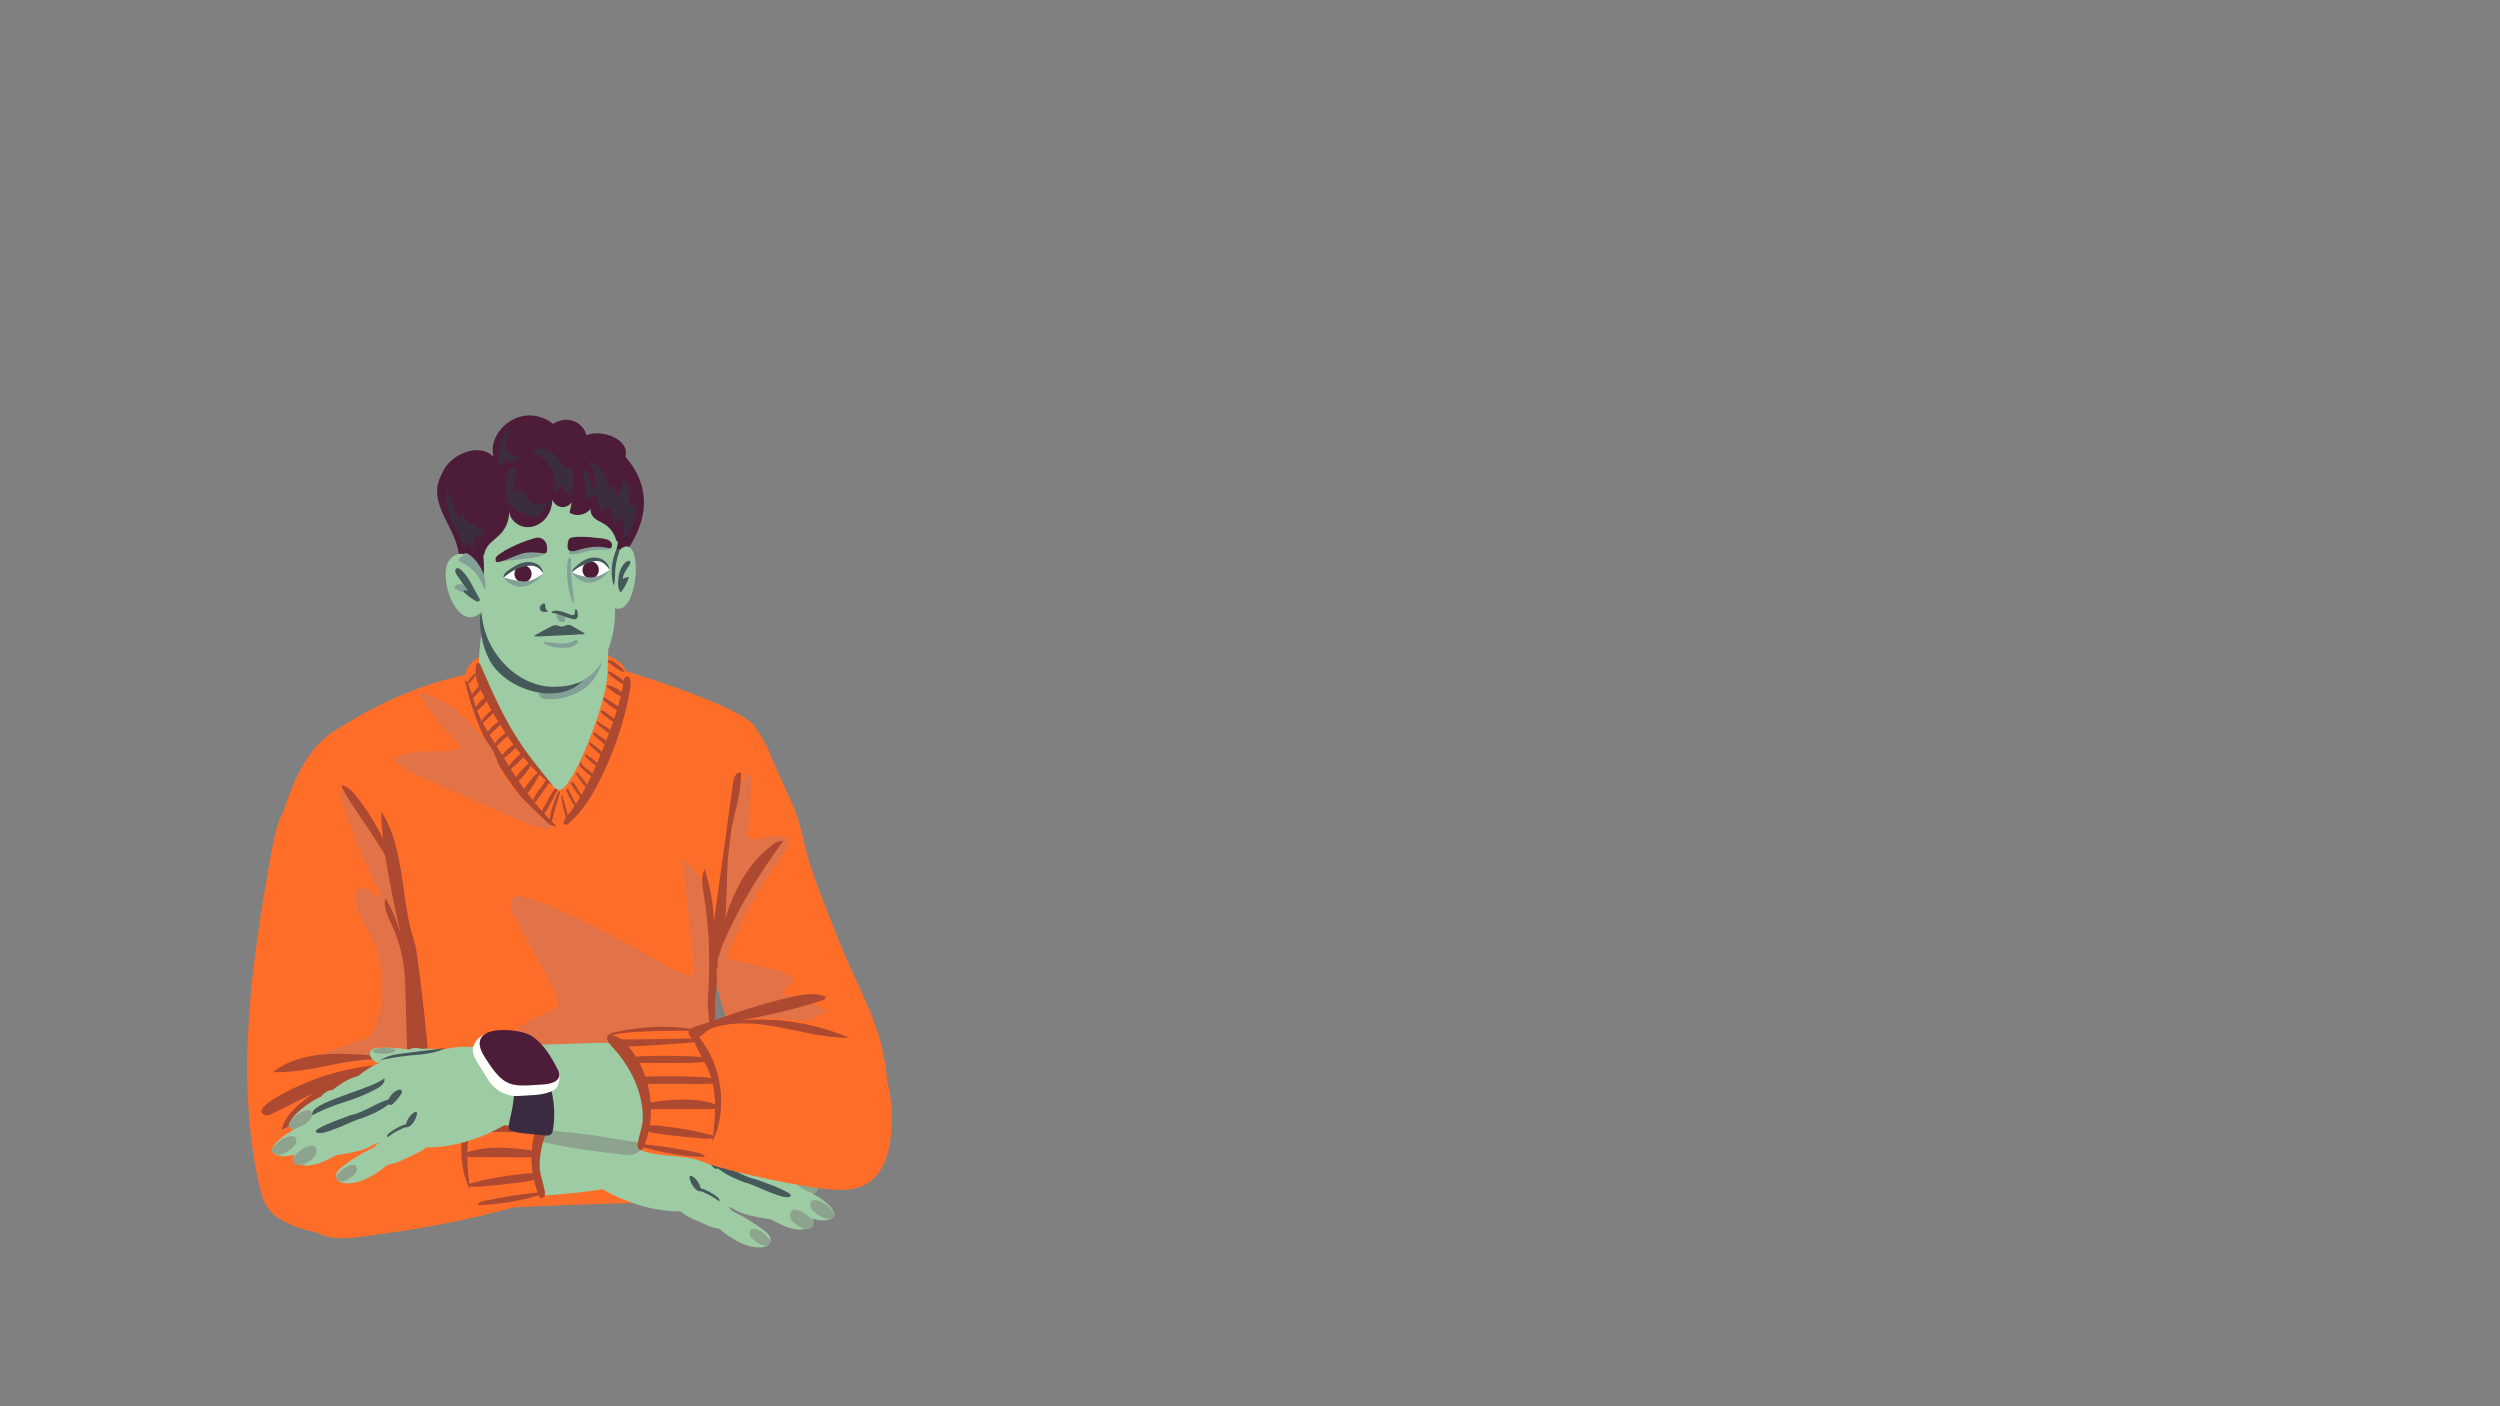 <ns0:svg xmlns:ns0="http://www.w3.org/2000/svg" version="1.1" id="Layer_4" x="0px" y="0px" viewBox="0 0 2562 1441" style="enable-background:new 0 0 2562 1441;" xml:space="preserve" width="2562.0" height="1441.0">
<ns0:rect x="0" y="0" width="2562" height="1441" fill="#808080" stroke="none"/>
<ns0:style type="text/css">
	.st0{fill:#FF6E29;}
	.st1{fill:#E27247;}
	.st2{fill:#9DCBA4;}
	.st3{fill:#8DA38E;}
	.st4{fill:#45585A;}
	.st5{fill:#83A097;}
	.st6{fill:#4D1C39;}
	.st7{fill:#3C2C40;}
	.st8{fill:#FFFEFF;}
	.st9{fill:#4E1C38;}
	.st10{fill:#82A295;}
	.st11{fill:#AD4930;}
	.st12{fill:#3A2B40;}
	.st13{fill:#FFFFFC;}
</ns0:style>
<ns0:g>
	<ns0:path class="st0" d="M704.2,834.3c-1.3,20.6,1.5,41.2,4.9,61.5c11.8,71.1,30.8,141.1,56.5,208.5c10.4,27.1,22.5,54.8,44.3,73.9   s56,27.1,80.3,11.2c4.5-2.9,8.5-6.7,11.2-11.3c2.5-4.3,3.6-9.3,4.5-14.2c6.5-34.3,4.5-70.1-5.7-103.5   c-7.5-24.5-19.2-47.5-29.7-70.9c-8.9-19.9-16.8-40.3-24.7-60.6c-7.4-19-14.8-38-19.9-57.8c-3-11.6-5.2-23.5-9.1-34.8   c-2.6-7.6-6-15-9.3-22.3c-5.7-12.5-11.4-25.1-17.1-37.6c-4.2-9.2-8.5-18.6-15.1-26.3c-5.7-6.7-14-12.6-22.9-13.9   c-3.8-0.5-6,1.7-8.4,4.3c-3.2,3.6-6.3,7.3-9.2,11.2c-11.5,15.4-20.1,32.9-25.3,51.4C706.7,813.1,704.9,823.6,704.2,834.3z" />
	<ns0:path class="st0" d="M743.7,1204.2c-11.3,25.5-43.1,28.6-67.8,28.2c-86.4,1.2-175.5,5.8-261.8,11.1   c-41.9-75.6,16.7-275.6-33.1-322.1c-25.9-25.9-72.1-32.2-101.4-52.9c12.5-42.8,25.3-98.5,67.9-122.4   c39.4-25.1,83.7-44.8,129.4-54.6c6-39.5,110.1-26.3,140.1-22c9.5,3.2,20.9,8.2,24,18c-0.4,0.5,101,29.7,129.7,53.6   c62.5,80.9-14.3,124.5-25.5,149.8c-23.9,50.2-6.4,53-10.5,108.5C728.5,1070.4,723.2,1136.1,743.7,1204.2z" />
	<ns0:path class="st1" d="M698.9,878.9c4.1,37.6,8.3,75.1,12.4,112.7c0.3,2.5,0.4,5.4-1.5,7c-2.1,1.9-5.3,1.1-7.9,0.1   c-13.1-5-25.2-12.4-37.4-19.5c-27.2-15.8-55.2-30.3-83.8-43.4c-14.9-6.8-30-13.2-45.9-17c-2.1-0.5-4.4-1-6.5-0.3   c-7.4,2.2-5.3,13.3-1.6,20.1c13.4,24.7,26.8,49.4,40.2,74.1c3.6,6.6,6.9,15.6,1.5,20.8c-1.9,1.9-4.5,2.7-7,3.7   c-35.3,12.9-63.2,44.6-71.5,81.3c-2,8.7-2.7,18.4,1.9,26c8,13.1,26.6,13.1,41.2,17.7c8.2,2.6,15.8,7.1,22,13.1   c3.4,3.2,6.5,7,10.9,8.8c5.3,2.1,11.2,0.8,16.8-0.3c27.5-5.4,56.2-4.6,83.4,2.5c5.2,1.4,10.5,3,15.8,2.9c10.5-0.1,20.2-6.5,26.3-15   c6.2-8.5,9.3-18.8,11.5-29c4.1-19.2,5.2-39,6.2-58.7c1-18.2,2-36.5,2.9-54.7c0.7-13.2,1.4-26.3,2-39.5c0.5-11.2,2.4-23.6,0.1-34.7   c-0.7-3.3-2-6.5-2.9-9.7c-1.4-4.7-1.9-9.5-2.5-14.3c-1.3-10-3.4-20.1-7.3-29.5c-2.1-5-4.7-9.8-8-14.2c-1.6-2.1-3.3-4.1-5.2-5.9   C704.2,883.1,699,879.8,698.9,878.9z" />
	<ns0:path class="st2" d="M496.7,629.9c0,0-9.4,44.2-4.2,62.6c5.1,18.3,67.6,117.7,81.1,117.1s47.8-89.6,48.9-117.7   c1.2-28.1,1.2-53.4,0-52.5C621.3,640.3,496.7,629.9,496.7,629.9z" />
	<ns0:g id="&#1088;&#1091;&#1082;&#1072;_16_">
		<ns0:g>
			<ns0:path class="st2" d="M709.1,1240.9c-39.3,3.8-79-11.5-110.6-34.3c-23.3-19.6-2.1-41.5,18-55.9c21.2-13.7,44.8-15.7,68-8.1     c18.6,6.2,59.5,13.2,64.3,18.3c2.8,3-2.2,24.3-4.3,27.8C744.9,1210.1,731.8,1237.8,709.1,1240.9z" />
			<ns0:path class="st2" d="M695.7,1238.9c-1.5-3.5-1.1-7.7,0.6-11.2c1.4-3,3.8-5.7,6.8-7.2c7.2-3.6,15.8-0.1,22.5,4.1     c5.1,3.1,9.9,6.7,14.4,10.6c2.4,2.1,4.8,4.4,6.3,7.2c1.6,2.8,2.3,6.2,1.2,9.2c-1.6,4.5-6.7,7-11.5,7s-9.3-2-13.6-4     C714,1250.8,698.3,1244.9,695.7,1238.9z" />
			<ns0:path class="st2" d="M653.5,1157.2c1.1-16.5,35.8-17.5,50.5-16.6c17.3,5.2,4.7,21.1-7.2,25.8     C681.3,1172.4,652.2,1176.4,653.5,1157.2z" />
			<ns0:path class="st2" d="M728.9,1241.4c0.5-1.4,1-3.1,2.1-4.2c1.2-1.2,3.3-2,5-2.3c4.3-0.8,9.2,0.9,12.4,3.8     c2.9,2.7,4.6,6.7,4.2,10.7c-0.4,4-2.9,7.7-6.6,9.2c-1.3,0.5-2.7,0.8-4.2,1c-2.1,0.2-4.2,0.2-6.2-0.5c-4.1-1.4-6.9-5.3-7.6-9.6     C727.7,1246.8,728,1244,728.9,1241.4z" />
			<ns0:path class="st2" d="M739.6,1261.3c-2.1-1.8-4-3.7-5.6-5.9c-1.1-1.5-2.4-3.2-2.7-5.1c-0.2-1.8,0.7-3.9,1.5-5.5     c1.2-2.1,3-3.9,5.3-4.8c5.2-2,10.9,0.3,15.8,2.8c10.2,5.2,19.9,11.2,29,18.1c2,1.5,3.9,3.1,5.3,5.2c1.4,2.1,2,4.8,1.1,7     c-1.4,3.6-5.7,5-9.6,5.2c-11.7,0.7-22.8-5-32.6-11.4C744.5,1265.2,741.9,1263.4,739.6,1261.3z" />
			<ns0:path class="st2" d="M713,1161.4c-2.2-0.2-4.4-0.7-6.5-1.4c-1.4-0.5-3.1-1.1-4-2.3c-0.9-1.2-1-3.1-1-4.6c0-2.1,0.8-4.3,2.1-6.1     c3.1-4,8.3-5.2,13-5.9c9.6-1.4,19.3-2,28.8-1.6c2.1,0.1,4.2,0.2,6,1c1.8,0.8,3.3,2.4,3.6,4.5c0.4,3.2-2.4,6.4-5.2,8.5     c-8.5,6.4-19.1,7.9-29,8.2C718.2,1161.7,715.6,1161.7,713,1161.4z" />
			<ns0:path class="st3" d="M768.8,1266.1c-0.7-1.8-0.8-4.2,0.6-5.7c1.6-1.8,4.4-1,6.3-0.3c4.9,1.5,9.1,5,12.3,9.2     c0.5,0.6,0.9,1.2,1.1,1.9c0.4,1.3-0.1,2.8-1,3.8s-2.2,1.4-3.5,1.5c-3.3,0.3-6.4-1.6-9.2-3.6     C772.9,1271.1,770,1269.2,768.8,1266.1z" />
			<ns0:path class="st3" d="M734,1144.7c-2-0.5-4.3-1.4-5-2.4c-0.9-1.2,1.2-1.8,2.8-2.2c3.8-0.9,9.1-0.9,14.5-0.3     c0.8,0.1,1.6,0.2,2.3,0.4c1.4,0.4,2.6,1.2,3,1.8c0.4,0.7,0.2,1.3-0.3,1.7c-1.3,1.2-4.7,1.4-7.8,1.5     C740.6,1145.4,737.3,1145.6,734,1144.7z" />
			<ns0:path class="st2" d="M770.9,1201.9c10.4-7,33.9,5.8,44.7,15.4c10.4,13.9-9.2,21.5-20.4,15.3     C777.9,1228.6,754.2,1213,770.9,1201.9z" />
			<ns0:path class="st2" d="M744,1218.9c0.5-1.4,1-3.1,2.1-4.2c1.2-1.2,3.3-2,5-2.3c4.3-0.8,9.2,0.9,12.4,3.8c2.9,2.7,4.6,6.7,4.2,10.7     c-0.4,4-2.9,7.7-6.6,9.2c-1.3,0.5-2.7,0.8-4.2,1c-2.1,0.2-4.2,0.2-6.2-0.5c-4.1-1.4-6.9-5.3-7.6-9.6     C742.7,1224.3,743.1,1221.5,744,1218.9z" />
			<ns0:path class="st2" d="M755.8,1169.1c10.8-6,33.5,8.7,43.7,19.2c9.5,14.7-10.5,20.7-21.3,13.5     C761.2,1196.3,738.5,1178.7,755.8,1169.1z" />
			<ns0:path class="st2" d="M806.4,1198c-2,13.4-23.9,11.7-24.5-2C779,1175.7,808.8,1180.2,806.4,1198z" />
			<ns0:path class="st2" d="M721.8,1153.7c-1.2,13.6-23.1,13.8-24.5,0.2C693.1,1133.7,723.1,1135.7,721.8,1153.7z" />
			<ns0:path class="st2" d="M728.2,1153.7c10.8-6,33.5,8.7,43.7,19.2c9.5,14.7-10.5,20.7-21.3,13.5     C733.6,1180.9,711,1163.3,728.2,1153.7z" />
			<ns0:path class="st2" d="M792.8,1186.7c11.9-4,65.2,35,36,37.2c-11.7,0.9-23-7.3-32.3-14.5C787.5,1203.4,777.2,1193,792.8,1186.7z" />
			<ns0:path class="st3" d="M814.6,1210.1c-0.7-2-0.6-4.6,1.1-6.1c2.1-1.8,5.3-0.6,7.5,0.2c5.7,2.1,10.4,6.3,13.9,11     c0.5,0.7,1,1.4,1.2,2.2c0.4,1.5-0.3,3-1.5,4c-1.2,0.9-2.8,1.3-4.3,1.3c-4,0-7.5-2.4-10.7-4.8     C819,1215.9,815.7,1213.5,814.6,1210.1z" />
			<ns0:path class="st2" d="M727.5,1184.4c10.4-6.9,48.8,10.3,59.7,19.9c10.4,13.9-9.2,21.5-20.4,15.3     C749.5,1215.6,710.9,1195.5,727.5,1184.4z" />
			<ns0:path class="st2" d="M823,1226.4c-1.2,13.6-23.1,13.8-24.5,0.2C794.4,1206.5,824.4,1208.5,823,1226.4z" />
			<ns0:path class="st2" d="M746.8,1218.1c9.9-7.9,34.1,2.6,45.6,11.2c11.3,12.9-7.7,22.4-19.2,17.2     C755.7,1244.1,731,1230.8,746.8,1218.1z" />
			<ns0:path class="st2" d="M767.1,1204.1c0.5-1.4,1-3.1,2.1-4.2c1.2-1.2,3.3-2,5-2.3c4.3-0.8,9.2,0.9,12.4,3.8     c2.9,2.7,4.6,6.7,4.2,10.7c-0.4,4-2.9,7.7-6.6,9.2c-1.3,0.5-2.7,0.8-4.2,1c-2.1,0.2-4.2,0.2-6.2-0.5c-4.1-1.4-6.9-5.3-7.6-9.6     C765.8,1209.5,766.2,1206.7,767.1,1204.1z" />
			<ns0:path class="st2" d="M800.5,1237.7c-0.2,13.7-22.1,15.9-24.4,2.4C770.6,1220.4,800.6,1219.6,800.5,1237.7z" />
			<ns0:path class="st2" d="M808.8,1216.4c11.6-5.1,67.1,29.3,38.2,34c-11.6,1.9-23.3-5.3-33.1-11.7     C804.6,1233.5,793.6,1223.9,808.8,1216.4z" />
			<ns0:path class="st2" d="M717.7,1207.8c9.9-7.9,34.1,2.6,45.6,11.2c11.3,12.9-7.7,22.4-19.2,17.2     C726.5,1233.8,701.9,1220.5,717.7,1207.8z" />
			<ns0:path class="st2" d="M785.6,1228.9c11.2-6.1,68.7,23,40.3,30.4c-11.4,3-23.6-3.1-33.8-8.6C782.5,1246.4,771,1237.9,785.6,1228.9z     " />
			<ns0:path class="st3" d="M810.4,1248.6c-0.9-2.2-1.2-5.2,0.2-7.2c1.7-2.4,4.8-1.7,7.1-1.2c5.6,1.4,10.5,5.2,14.4,10     c0.6,0.7,1.1,1.4,1.4,2.3c0.5,1.6,0.1,3.5-0.9,4.8c-1,1.3-2.4,2-3.8,2.3c-3.7,0.7-7.3-1.2-10.6-3.4     C815.3,1254.4,811.8,1252.3,810.4,1248.6z" />
			<ns0:path class="st3" d="M830.9,1237.5c-0.8-2-0.9-4.8,0.7-6.4c1.9-2,5.2-1.1,7.5-0.4c5.8,1.7,10.8,5.7,14.6,10.3     c0.5,0.7,1.1,1.4,1.3,2.2c0.5,1.5-0.1,3.2-1.2,4.3c-1.1,1.1-2.7,1.6-4.2,1.7c-3.9,0.3-7.6-1.8-10.9-4     C835.8,1243.2,832.3,1240.9,830.9,1237.5z" />
			<ns0:path class="st4" d="M730.9,1226.9c-3.9-2.4-8-4.3-12.2-6c-1.2-0.5-5-1-5.5-2.3c-0.8-2.1,3-1.5,3.9-1.3c6.7,2,13.1,5.3,18.5,9.8     c1.2,1,2.5,2.8,1.5,4C737.2,1231.1,731.5,1227.3,730.9,1226.9z" />
			<ns0:path class="st4" d="M810.6,1224.5c-5.7-5.6-29.2-13.4-36.3-16c-15.4-3.1-30.6-16.5-45.1-17.1c9.1,10,21.8,15.8,34.5,20.6     C770,1212.2,809.5,1234.1,810.6,1224.5z" />
			<ns0:path class="st4" d="M813.9,1208.5c4.9-13-59-25.9-73.7-37.9c-1.2,4.1,2.8,7.7,6.4,9.9C773.3,1195.4,787.5,1194.4,813.9,1208.5z" />
			<ns0:path class="st4" d="M710.4,1215.9c-1.4-1.9-2.4-4-3.1-6.3c-0.3-1.1-1.2-3.4-0.2-4.4c1.3-1.2,4.3,1.7,5.1,2.4     c2.4,2.2,4.1,4.9,5.2,7.9c0.6,1.8,0.9,3.6,0.9,5.4C715,1221,712.2,1218.4,710.4,1215.9z" />
			<ns0:path class="st4" d="M724,1188.4c-0.5-0.9-1.1-1.7-1.5-2.7s-0.4-2.1,0.3-2.9c0.9-1,2.5-0.7,3.8-0.2c4.2,1.8,7.6,5.3,9.3,9.5     c0.4,1.1,0.8,2.2,0.6,3.4c-0.2,1.1-1,2.2-2.2,2.4c-1.3,0.2-2.5-0.8-3.4-1.7c-3.5-3.5-6.6-7.4-9.2-11.6" />
			<ns0:path class="st4" d="M745.3,1153.2c-7.4-5.7-16.5-6.9-25.2-8c-14.2-1.8-28.4-3.5-42.6-5.3c11.6,5.9,24.6,6.3,37.2,7.6     c8.4,0.8,16.7,2,25,3.7c3.2,0.6,6.9,1.7,8.4,5.2" />
		</ns0:g>
		<ns0:path class="st2" d="M513.4,1134.4c-20.5-0.6-43.2-0.5-58.2,13.4c-7.2,6.6-11.7,15.7-15.1,24.8c-4,10.5-6.9,21.7-5.9,32.8    c1,11.2,6.4,22.4,15.9,28.2c16.6,10.2,76.4-6.7,98.7-7.9c23.9-1.2,60.8-4.6,84.1-10c14.3-3.3,23.8-11.4,33.6-22.4    c10.6-11.9,15.1-27.8,7.8-42.6c-2.2-4.5-5.2-8.4-9.9-10.2c-5.9-2.2-12.7-1.9-18.9-2.1c-20.8-0.7-41.5-1.3-62.3-2    c-20.7-0.7-41.4-1.3-62.1-2C518.5,1134.5,516,1134.4,513.4,1134.4z" />
	</ns0:g>
	<ns0:path class="st0" d="M278.2,873.1c-20.2,112.5-37.3,228.7-12.8,340.4c1.9,8.5,4.1,17.1,9,24.2c6.6,9.5,17.4,15.2,28.3,19.3   c17.6,6.5,36.7,9.6,55.2,6.6s36.3-12.6,47.3-27.8c5.7-7.9,9.5-17,12.4-26.2c8.4-26.6,10.1-54.8,10.8-82.7   c1.5-69.3-3.4-138.7-14.6-207c-4.1-24.6-9.2-49.8-22.7-70.8S353.8,812,329,814.3c-11.1,1-21.6,5.7-30.5,12.2   c-3.6,2.5-8.9,5.9-10.7,10c-2.3,5.1-3.9,10.8-5.3,16.1C280.7,859.4,279.4,866.3,278.2,873.1z" />
	<ns0:path class="st0" d="M426.6,1092.8c18,0,36.2,1.4,53.4,6.9c6,1.9,11.9,4.3,18.1,5.5c6.5,1.2,13.2,1.1,19.9,1   c18.6-0.3,37.3,0.1,55.9,1.2c6,0.3,13.3,1.6,15.4,7.3c-33.1,22-47.2,68.7-31.8,105.4c0.5,1.2,1,2.5,0.9,3.8   c-0.3,2.9-3.5,4.4-6.3,5.4c-58.4,19.2-119.2,30-180.2,37.9c-16.9,2.2-35.3,3.8-49.6-5.4c-14.3-9.3-20.5-27.1-22.9-44   c-2.4-16.6-2-33.7,1-50.2c1.3-7.2,3.2-14.3,5.1-21.3c1.1-4.2,2.2-8.5,4.3-12.3c4.9-9.2,15.5-15.4,24.2-20.3   c13-7.3,27.2-12.3,41.8-15.5c14.8-3.3,30-4.8,45.2-5.1C422.8,1092.8,424.7,1092.8,426.6,1092.8z" />
	<ns0:path class="st1" d="M752.7,825.9c1.9-13.1,5.6-28.6,18-33.2c-1.3,20.2-2.7,40.5-4,60.7c-0.1,2-0.1,4.4,1.5,5.6   c1.2,0.9,2.8,0.7,4.3,0.6c7.9-0.9,15.8-1.8,23.6-2.7c2.6-0.3,5.4-0.6,7.7,0.7c6.6,3.6,2.5,13.6-2,19.5   c-24.2,31.8-43.5,67.3-57.3,104.8c17.5,4.2,35,8.4,52.5,12.5c7,1.7,15.7,5.3,15.6,12.5c-5.3,1.9-9.3,6.9-10,12.5   c15.8,2.4,31.1,8.1,44.6,16.7c-25,17.6-58.7,13.1-88.8,7.9c-4.1-0.7-8.4-1.5-11.5-4.2c-2.8-2.5-4.2-6.2-5.5-9.8   c-8.3-23.9-14.8-50.3-8.8-75.5c1.4-5.9,3-11.2,3.9-17.2c1-7.1,2-14.2,3.1-21.3c2-14.1,4.1-28.3,6.1-42.4   C748.2,857.7,750.5,841.8,752.7,825.9z" />
	<ns0:g>
		<ns0:path class="st5" d="M595.3,707.8c-10.2,6.4-22.4,9.2-34.3,8.8c-3.4-0.1-7.5-1-8.5-4.3s2.2-6.3,5.2-8c8.5-4.8,18.4-6.2,27.7-9.3    c4.9-1.6,9.7-3.8,14.2-6.3c2.3-1.3,4.5-2.7,6.7-4.2c2.1-1.5,4-3.2,6.1-4.7c0.7-0.5,3.4-2.2,4-0.8c0.3,0.7-0.4,2.2-0.6,2.9    c-0.3,1.1-0.7,2.2-1.2,3.3c-1.8,4.4-4.2,8.5-7.2,12.2s-6.6,6.9-10.5,9.6C596.3,707.1,595.8,707.5,595.3,707.8z" />
		<ns0:path class="st4" d="M501.8,676.7c15.7,29.6,70.4,48.4,96.6,19.8c-17.4,18.9-76.8-43.6-76.8-43.6S497.9,607.3,492,632    C492.1,632,490.1,654.7,501.8,676.7z" />
		<ns0:path class="st6" d="M470.3,573.9c1.4-31.3-35.1-56.5-17.6-87.9c6.8-19.6,38-33.8,53.2-17.7c-7.5-25.4,28.3-58.6,61-33.9    c12.5-8.7,30.4-3.4,34.1,11.7c15.3-6.7,44.9,3.9,39.9,21.9c30.4,35.2,21.3,72.6-5.9,106.3c-13.1-0.3-27.4,0.6-40.4,2.5    C561.1,579.8,483.7,623.8,470.3,573.9z" />
		<ns0:path class="st2" d="M495,592.9c-1-18.5-24.7-37.2-36.4-15.7c-8.5,20.4,11.7,72,34.8,50.1c3,44.3,40.5,79.2,78.3,76.4    c44.4-0.8,59.6-45.2,58.5-80.3c26.8,9,30.2-94.3-0.2-54.2c25.7-78.4-78.6-97.3-123.3-52.4C483.5,536.9,499.9,568.4,495,592.9z" />
		<ns0:path class="st5" d="M470.6,572.5c-0.3,0.3-0.6,0.7-0.7,1.1c-0.3,1.2,1.1,2,2.3,2.5c9.4,4,17.1,11.6,21.3,20.9    c0.8,1.9,1.6,3.9,2.5,5.7c0.2,0.4,0.6,0.9,1,0.8c0.5-0.1,0.6-0.7,0.7-1.3c0.2-13.1-6.3-26.2-16.9-33.9c-1-0.7-2.1-1.4-3.3-1.5    c-1.9-0.1-2.1,1.3-2.9,2.5c-0.4,0.7-1.3,1-1.9,1.4C471.9,571.4,471.2,571.9,470.6,572.5z" />
		<ns0:path class="st5" d="M479.3,601.5c-2.3-1.6-5-2.6-7.7-2.8c-1.3-0.1-2.6,0-3.7,0.6c-1.1,0.6-2.1,1.7-2.1,3c0,0.3,0,0.7,0.2,0.9    c0.2,0.3,0.5,0.4,0.8,0.6c4.8,2.3,9.9,4.2,15.1,5.6c0.7-0.6,0.8-1.6,0.6-2.4c-0.3-0.8-0.8-1.6-1.4-2.2c-1.1-1.3-2.2-2.7-3.3-4" />
		<ns0:path class="st6" d="M499.8,559.7c3.7-5,9.2-8.3,13.4-12.8c5.7-6.1,8.8-14.5,8.5-22.9c0.8,7.7,7.3,14.2,14.9,15.8    c7.6,1.6,15.7-1.4,21.1-6.9c5.4-5.5,8.2-13.3,8.4-21.1c1.2,4.1,4.9,7.3,9.1,7.8c4.2,0.6,8.6-1.5,10.8-5.1    c-0.8,3.6-1.6,7.2-2.3,10.8c7.6,5.3,19.8,1.7,23.2-6.9c-3.1,3.1-1.6,8.7,1.5,11.8c3.1,3.1,7.5,4.6,11.2,7c5.5,3.5,9.6,9,11.5,15.3    c0.2,0.8,0.5,1.6,1.1,2.2c1.9,1.9,4.9-0.7,6.1-3.1c8.7-17,5.5-38.7-5.9-54.1c-11.4-15.3-29.9-24.5-48.8-26.8    c-18.9-2.3-38.3,1.8-55.9,9.2c-12.3,5.1-24.1,12-33,21.9s-14.7,23-13.7,36.3c0.5,6.4,2.5,12.6,5.2,18.4c0.9,1.9,6,14.6,9.4,12.3    c1-0.7,1.2-3.2,1.6-4.3C497.8,562.9,498.7,561.2,499.8,559.7z" />
		<ns0:path class="st4" d="M481.2,595c-2.8-4.5-5.8-9-10.2-12c-0.7-0.5-1.5-0.9-2.3-0.8c-1.4,0.1-2.3,1.7-2.2,3.1    c0.1,1.4,0.9,2.6,1.6,3.8c3.6,5.5,7.5,10.8,11.5,16c-0.6,0.6-1.6,0.3-2.4,0s-2-0.3-2.2,0.5c-0.1,0.5,0.2,0.9,0.6,1.3    c3.2,3.5,7.3,6.1,11.4,8.6c1.4,0.8,3.5,1.6,4.5-0.2c0.6-1.1-0.4-2.4-1-3.2c-1-1.7-1.9-3.5-2.8-5.2c-1-1.9-2-3.7-3-5.6    C483.6,599.1,482.4,597.1,481.2,595z" />
		<ns0:path class="st4" d="M636.1,583.2c-1.7,3.9-2.4,8.2-2.6,12.4c-0.2,3.6-0.1,7.3,1.6,10.4c0.2,0.3,0.4,0.7,0.8,0.8    c0.5,0.1,0.9-0.4,1.1-0.7c3.3-4.5,5.9-9.5,7.6-14.8c-2.2,0.2-4.4,0.9-6.3,2.1c0-5.3,3.8-9.7,6.6-14.2c0.7-1.1,1.5-2.5,0.9-3.7    c-0.4-0.8-1.2-1-2-0.7c-2.3,0.6-4.2,2.8-5.5,4.6C637.5,580.6,636.7,581.9,636.1,583.2z" />
		<ns0:path class="st5" d="M586.4,616c0.4,1,1,2.2,2.1,2.1c0.1-2.4-0.4-4.7-0.7-7c-1-6-1.7-12.1-2.2-18.2c-0.5-6.1-0.7-12.2-0.7-18.3    c0-0.7,0.4-2.8-0.5-3.1c-0.7-0.2-1.5,0.8-1.8,1.2c-0.7,1-0.7,2-0.9,3.2c-0.2,1.4-0.3,2.9-0.4,4.3c-0.4,5.7-0.2,11.5,0.6,17.2    c0.7,5.7,2,11.3,3.9,16.7C586,614.7,586.2,615.3,586.4,616z" />
		<ns0:path class="st5" d="M573.7,636.8c1.1,0.6,2.5,0.8,3.8,0.4c0.4-0.1,0.8-0.3,1.1-0.6c0.9-0.8,0.8-2.2,0.6-3.4    c-0.2-1-0.3-1.9-0.5-2.9c0-0.1,0-0.3-0.1-0.4c-0.1-0.1-0.2-0.2-0.4-0.3c-1.4-0.5-2.8-1.1-4.1-1.6c-0.9-0.4-2-1-2.9-0.4    c-1.7,1.3-0.6,4.8,0.1,6.3C571.8,635.2,572.6,636.2,573.7,636.8z" />
		<ns0:path class="st4" d="M553.7,624.9c0.3,0.6,0.7,1.1,1.2,1.5c0.5,0.3,1.1,0.4,1.6,0.5c1.3,0.2,2.7,0.4,3.9,0.1    c0.5-0.2,0.9-0.4,1.3-0.8c-1.3-0.6-2.2-1.8-2.6-3.2c-0.2-0.8-0.3-1.6-0.4-2.4c0-0.5,0.1-1-0.1-1.5c-0.2-0.6-0.8-0.7-1.4-0.6    c-1.6,0.3-3.2,1.7-3.8,3.1C552.9,622.7,553.1,623.8,553.7,624.9z" />
		<ns0:path class="st4" d="M575.4,626.6c3.4,0.9,6.5,2.5,9.8,3.5c1,0.3,2.3,0.6,3.1-0.2c0.5-0.5,0.6-1.2,0.7-1.9c0.1-1,0.3-1.9,0.4-2.9    c0.1-0.4,0.2-0.8,0.5-0.9c0.2-0.1,0.5,0.1,0.7,0.3c1,0.9,1.2,2.3,1.4,3.5c0.2,1.2,0.3,2.4,0.1,3.6c-0.2,1.2-0.9,2.4-2,2.8    c-1,0.4-2.1,0.2-3.1,0c-4.7-1-9.2-3-13.7-4.5c-2.3-0.8-4.6-1.4-7-1.8c-0.6-0.1-1.5-0.1-0.9-0.9c0.5-0.6,1.3-1,2-1.2    C569.8,625.5,572.8,625.9,575.4,626.6z" />
		<ns0:path class="st5" d="M521.6,574.4c10.1-0.9,20.2-1.9,30.1-3.9c1.7-0.3,3.4-0.7,4.8-1.8c1.4-1,2.3-2.9,1.7-4.5    c-0.8-2.3-3.9-2.8-6.4-2.8c-8.3,0.2-16.4,1.9-24.4,4c-4,1-8.2,1.9-12,3.4c-1.8,0.7-3.7,3-3.5,5c0.2,1.4,1.5,1.2,2.6,1.1    C516.9,574.9,519.3,574.6,521.6,574.4z" />
		<ns0:path class="st5" d="M583.2,566.6c0,0.3,0.1,0.6,0.3,0.8c0.2,0.2,0.4,0.2,0.7,0.3c7.8,1.3,15.4-2.9,23.2-3.9    c5.8-0.8,11.7,0.1,17.4-1c0.6-0.1,1.2-0.3,1.6-0.7c0.6-0.6,0.5-1.7,0-2.4c-0.5-0.7-1.2-1.1-2-1.5c-9.9-4.9-21.6-2.7-32.6-2.4    c-2.1,0.1-4.6,0.1-6.3,1.5c-0.6,0.5-0.8,1-0.9,1.7c-0.3,1.1-0.7,2.1-0.9,3.2C583.2,563.7,583.1,565.2,583.2,566.6z" />
		<ns0:path class="st4" d="M555.2,652.1c14.7-0.7,29.3-1.4,44-2.2c0-0.8-0.7-1.3-1.4-1.7c-3.8-2.2-7.5-4.4-11.3-6.5    c-1.2-0.7-2.4-1.4-3.7-1.4c-2.2-0.1-4.1,1.5-6.3,1.8c-2.7,0.3-5.2-1.6-7.9-1.4c-1.5,0.1-2.9,0.8-4.2,1.5c-3.3,1.7-6.6,3.5-9.9,5.3    c-1.6,0.9-3.3,1.8-4.9,2.7c-0.6,0.3-1.6,0.7-2,1.3c-0.4,0.8,0.7,0.7,1.2,0.7C551,652.3,553.1,652.2,555.2,652.1z" />
		<ns0:path class="st5" d="M565.1,662.6c3.1,0.9,6.4,1.1,9.6,1.3c2.3,0.1,4.6,0.2,6.8-0.1c4.3-0.6,8.3-2.6,10.7-5.6    c0.2-0.2,0.4-0.5,0.4-0.8c0.1-0.8-1.1-1.4-2.1-1.4c-1,0.1-1.9,0.6-2.7,1c-4.1,2.1-9.1,2.6-14,2.4c-4.9-0.2-9.7-1.1-14.5-1.6    c-0.6-0.1-1.2-0.1-1.8,0.1s-0.9,0.9-0.4,1.2c0.8,0.5,1.7,0.9,2.5,1.3C561.4,661.3,563.2,662.1,565.1,662.6z" />
		<ns0:path class="st4" d="M628.7,599.8c1.7-3,1.5-6.8,1.6-10.3c0-4.7,0.5-9.5,1.5-14.1c0.5-2.3,1.1-4.7,1.8-6.9    c0.4-1.1,0.8-2.2,1.1-3.4c0.2-0.8,0.4-2.1-0.4-2.7c-1.3-0.8-2.8,1.5-3.2,2.4c-1,1.9-1.6,4.2-2.2,6.3c-1.2,4.4-1.9,8.9-2,13.5    c-0.1,4.6,0.3,9.2,1.4,13.6C628.4,598.7,628.6,599.2,628.7,599.8z" />
		<ns0:path class="st7" d="M459.7,504.6c2.4,7.6,5.4,15,8.8,22.1c0.9,1.9,2.2,4,4.3,4.4c0-4.2-0.2-8.5-0.7-12.7c1,5.4,3,10.6,6,15.3    c1,1.5,2.2,3.1,3.8,3.8c1.7,0.7,4,0.3,4.8-1.3c1,4,5.6,6.8,9.6,5.8c-2.3,4-2.9,8.9-1.7,13.4c-1.5-3.2-4.4-5.7-7.7-6.8    c-1,5.1-1.5,10.3-1.4,15.5c-2.6-3.1-5.1-6.3-7.7-9.4c-0.1,2.9-0.3,5.8-0.4,8.7c-0.4-1.6-1.5-3.6-3-3.2    c-2.7-11.9-10.6-21.9-14.3-33.6c-1.3-4.3-2.1-8.7-2.4-13.2c-0.4-4.5-0.3-9-0.2-13.5c0-1.2,0.1-2.5,0.2-3.8c0-0.6,0.1-1.3,0.1-1.9    c0-0.4,0.2-1-0.2-1.3c-0.3,0.8-0.1,2,0,2.8c0.1,1,0.2,2,0.4,2.9C458.5,500.7,459.1,502.7,459.7,504.6z" />
		<ns0:path class="st7" d="M518.9,506.7c0.4,5.2,1.7,10.7,5.7,13.9c0.3,0.2,0.6,0.4,0.9,0.3s0.6-0.4,0.7-0.7c0.7-1.3,1.3-2.6,1.6-4.1    c-0.4,2.5,0.3,5.2,1.9,7.2c0.9,1.1,2.2,2.1,3.7,2.1s3-1.2,2.8-2.7c1.2,3.8,5.2,6.5,9.2,6.6c4,0.2,8-1.9,10.6-4.9    c2.7-3,4.2-6.9,5-10.8c-1.8,1.7-4.2,2.5-6.6,2.9c-4.1,0.8-8.8,0.5-11.7-2.5c-2-2-2.7-4.9-4.1-7.4c-1.3-2.5-3.9-4.8-6.7-4.2    c-1.9,0.4-3.9,2.2-5.5,1c-0.8-0.6-1-1.8-1-2.8c0-3.9,1.4-7.6,2.4-11.3c0.5-1.8,0.9-3.8,0.9-5.7c0-1.3-0.1-3.2-1.3-4.1    c-1.9-1.4-4.7,0.5-5.8,2.1c-1,1.4-1.4,3.1-1.7,4.8c-0.4,2-0.7,4.1-0.9,6.1c-0.4,4.2-0.5,8.3-0.3,12.5    C518.8,505.8,518.9,506.3,518.9,506.7z" />
		<ns0:path class="st7" d="M557.4,470.9c9.1,8.4,13.4,21.6,11.2,33.8c3.1-1.9,5.4-5.1,6.3-8.6c2,2.6,3.4,5.6,3.9,8.8    c-0.4-0.8,0.6-1.7,1.5-1.5c0.9,0.2,1.4,1,1.8,1.9c0.6,1.4,0.7,2.9,0.5,4.4c1.7-0.3,2.6-2.3,3.1-4c2.4-8.1,2.6-16.9,0.8-25.2    c-0.3-1.2-0.9-2.7-2.2-2.6c-0.1,1.1-1.3,1.8-2.4,1.8c-1.1-0.1-2.1-0.7-2.9-1.5c-2.5-2.2-4.3-5-6.3-7.6c-3.3-4.3-7.3-8.2-12.4-10    c-3.5-1.2-7.7-1.2-11.1,0.4c-0.9,0.4-4.1,1.9-3.1,3.3c0.5,0.7,1.6,1,2.4,1.2c1.1,0.3,2.1,0.7,3.1,1.1    C553.6,467.7,555.6,469.2,557.4,470.9z" />
		<ns0:path class="st7" d="M601.1,509.2c0.1,1.2,0.5,2.7,1.7,3c0.8,0.2,1.7-0.3,2.3-0.9c1.3-1.1,2.5-2.4,3.4-3.9    c0.2-0.4,0.6-0.9,1.1-0.9s0.8,0.5,1,0.9c1.1,2.3,1.9,4.8,2.3,7.3c0.4,2.3,0.6,4.7,1.7,6.8c0.5,1,1.4,2.1,2.6,2.1    c2.5,0.1,3.1-3.9,5.4-5c0.3-0.2,0.7-0.2,1-0.1c0.5,0.2,0.7,0.6,0.9,1.1c1.9,4.2,3.3,8.5,4.2,13c0.1,0.7,0.3,1.4,0.8,1.9    c0.9,0.7,2.2,0.2,3.2-0.4c1.8-1.1,3.4-2.4,4.8-4c2.9,6.7,2.1,14.3,1.1,21.5c3.1-0.3,4.9-3.5,6.2-6.3c4.1-9,8.4-18.5,7.7-28.4    c-1.3-0.9-2.7,1.3-4.3,1.7c-1.1,0.2-2.1-0.5-2.7-1.5c-0.5-1-0.6-2.1-0.6-3.2c-0.2-6.9,0.4-14.5-3.5-20.2c-0.3-0.4-0.7-0.9-1.2-1    c-1.1-0.3-1.9,1-2.3,2c-1.7,4.2-2.9,8.6-3.8,13.1c-1.9-0.4-3-2.2-3.6-4.1c-0.5-1.8-0.6-3.8-1.4-5.5c-0.2-0.5-0.4-0.9-0.8-1.2    c-0.9-0.7-2.4-0.3-3.1,0.6c-0.8,0.9-1,2.1-1.2,3.3c-1.6-4-2.3-8.3-3.9-12.4c-3-7.6-9.2-13.8-16.8-16.8c0.5,3.4,2.5,6.4,3.9,9.4    c2.3,4.8,3.4,10.2,3.1,15.6c-0.1,1.2-0.4,2.6-1.5,2.9c-0.8,0.2-1.7-0.3-2.1-1c-0.5-0.7-0.6-1.6-0.7-2.4c-0.7-3.5-1.8-6.9-3.4-10.1    c-0.6-1.1-1.2-2.2-2.1-3.2c-0.6-0.7-1.6-1.9-2.5-2c-1.8-0.3-1.7,2.8-1.4,3.8c0.9,2.5,1.8,5,2.4,7.6c0.6,2.6,1,5.3,1.4,8    C600.4,503.2,600.7,506.2,601.1,509.2z" />
		<ns0:path class="st7" d="M513.7,452.4c-1.7,5.9-2.6,12-2.9,18.1c-0.1,1.7-0.1,3.4,0.5,5s1.8,3,3.5,3.4c0.1-1.7,0.2-3.5,1.1-4.9    c0.9-1.5,2.8-2.4,4.3-1.7c1,0.5,2,1.7,3,1.3c0.4-0.2,0.8-0.6,1.2-0.7c0.6-0.1,1.2,0.3,1.8,0.4c0.8,0.1,1.5-0.4,2.1-0.8    c0.8-0.6,1.6-1.1,2.5-1.7c0.3-0.2,0.7-0.5,0.8-0.9c0.2-0.7-0.4-1.4-1.1-1.7c-2.2-0.9-5.2,0.5-6.6-1.5c-0.6-0.8-0.5-1.9-0.7-2.8    c-0.4-1.5-1.6-2.8-3.1-3.2c-0.6-0.2-1.2-0.2-1.6-0.7c-0.6-0.6-0.4-1.6-0.1-2.4c1.4-4.8,2.5-9.8,3.3-14.7c0.1-0.6,0.7-2.2,0-2.5    c-0.6-0.3-1.5,0.4-2,0.7c-1.5,1.3-2.7,3-3.7,4.8C515.1,448,514.3,450.2,513.7,452.4z" />
		<ns0:path class="st8" d="M516.9,591.4c0,0,11.1-8.3,22.7-9.3c11.6-1,16.7,5.1,16.7,5.1s-6.8,5.9-18,6.9    C526.9,595.2,516.9,591.4,516.9,591.4z" />
		<ns0:circle class="st9" cx="538.9" cy="587.6" r="8.8" />
		<ns0:path class="st4" d="M515.8,591.4c0,0,0.2-3.1,3.3-5.5c4.5-3.4,12.1-8.6,22.7-8.1c13.9,0.6,14.4,9.4,14.4,9.4s-3-6.5-18.5-2.8    C522.3,588,515.8,591.4,515.8,591.4z" />
		<ns0:path class="st10" d="M515.8,591.4c0,0,7.7,8.6,20.9,6.9c13.2-1.7,19.6-11.1,19.6-11.1s-10.7,8.1-21.4,7.1    C524.2,593.3,515.8,591.4,515.8,591.4z" />
		<ns0:path class="st8" d="M586.5,586.3c0,0,10.9-7.9,22-8.5c11.1-0.6,15.6,5.7,15.6,5.7s-6.7,5.6-17.5,6.3    C595.9,590.5,586.5,586.3,586.5,586.3z" />
		
			<ns0:ellipse transform="matrix(9.685150e-02 -0.995 0.995 9.685150e-02 -31.859 1131.699)" class="st9" cx="607.7" cy="583.4" rx="8.8" ry="8.4" />
		<ns0:path class="st10" d="M585.4,586.3c0,0,7,8.8,19.6,7.6s19.1-10.4,19.1-10.4s-10.5,7.7-20.7,6.3    C593.3,588.5,585.4,586.3,585.4,586.3z" />
		<ns0:path class="st6" d="M517.2,564.3c9.4-5.3,19.3-9.5,29.7-12.5c1.7-0.5,3.5-1,5.3-0.8c3.1,0.3,5.8,2.4,7.2,5.1s1.6,6,1,9    c-0.1,0.5-0.3,1-0.6,1.4c-0.7,0.7-1.8,0.7-2.8,0.6c-5.6-0.7-11.3-1.5-16.9-0.8c-3.5,0.4-6.8,1.5-10.1,2.7c-3.3,1.2-6.5,2.7-9.7,4    c-1.6,0.7-3.3,1.3-5,1.8c-1.6,0.5-3.4,1.2-5.1,1.3c-2.6,0.1-2.8-2.9-2-4.7c0.7-1.4,2.1-2.4,3.3-3.3c1.5-1.1,3.1-2.1,4.7-3    C516.5,564.7,516.9,564.5,517.2,564.3z" />
		<ns0:path class="st6" d="M582.5,563.3c1.7,2.3,5.3,1.7,8,0.9c10.2-3,21.1-5.4,31.5-2.8c1.2,0.3,2.6,0.7,3.7,0.1    c1.8-0.9,1.9-3.5,0.9-5.2c-2-3.4-6.4-4.2-10.3-4.6c-3.4-0.4-6.9-0.8-10.3-1.1c-3.5-0.3-7-0.5-10.5-0.5c-3.1,0-6.2,0.1-9.2,0.7    c-1.9,0.3-3.1,1.2-3.8,3c-0.5,1.4-0.7,3-0.8,4.5c-0.1,1.4-0.2,2.8,0.3,4.2C582.1,562.7,582.3,563,582.5,563.3z" />
		<ns0:path class="st8" d="M516.2,591.7c0,0,12.9-11.7,24.5-12.7c11.6-1,16,8.5,16,8.5s-5.9,8-17.1,9    C528.2,597.6,516.2,591.7,516.2,591.7z" />
		<ns0:circle class="st9" cx="536" cy="588.1" r="8.8" />
		<ns0:path class="st4" d="M516.2,591.7c0,0,0.2-3.1,3.3-5.5c4.5-3.4,12.2-10.6,22.8-10.2c13.9,0.6,14.3,11.5,14.3,11.5    s-4.9-10.7-18-7.1C526,582.4,516.2,591.7,516.2,591.7z" />
		<ns0:path class="st10" d="M516.2,591.7c0,0,6.7,11.1,19.9,9.4c13.1-1.6,20.6-13.6,20.6-13.6s-10.3,9.3-21,8.3    C524.9,594.8,516.2,591.7,516.2,591.7z" />
		<ns0:path class="st8" d="M585.9,586.7c0,0,11.3-12.1,22.4-12.7c11.1-0.6,16.3,10,16.3,10s-6.8,7.5-17.6,8.2    C596.2,592.8,585.9,586.7,585.9,586.7z" />
		
			<ns0:ellipse transform="matrix(9.840371e-02 -0.995 0.995 9.840371e-02 -35.429 1128.999)" class="st9" cx="605.4" cy="584.1" rx="8.8" ry="8.4" />
		<ns0:path class="st4" d="M585.9,586.7c0,0,0.3-3.1,3.4-5.4c4.4-3.7,11.1-10.7,21.2-9.9c13.2,1.1,14.1,12.5,14.1,12.5    s-5.8-11.2-16.4-8.6C593.4,578.9,585.9,586.7,585.9,586.7z" />
		<ns0:path class="st10" d="M585.9,586.7c0,0,6.9,11.3,19.5,10.2c12.6-1.2,19.2-12.9,19.2-12.9s-11.1,9-21.2,7.6    C593.2,590.2,585.9,586.7,585.9,586.7z" />
	</ns0:g>
	<ns0:path class="st11" d="M487.9,694c1.3,6.7,4.4,12.9,7.6,18.9c18.5,35,40.4,69.3,71.9,93.3c-3-3.8-6.1-7.5-9.1-11.3   c-8-10-16-20-23.2-30.5c-8.6-12.6-16.1-25.9-22.9-39.5c-6.8-13.6-12.9-27.5-18.9-41.4c-0.6-1.5-1.3-3.4-2.8-4.2   c-1.8-0.9-2.1,1-2.5,2.4C487,685.7,487.1,690,487.9,694z" />
	<ns0:path class="st11" d="M615.7,772.7c-9.6,23.2-20.1,46.4-36.1,65.7c-1.6,2-3.1,5.3-0.9,6.5c1.5,0.8,3.2-0.3,4.5-1.4   c14.2-12.4,24.2-28.9,32.5-45.9c14.2-28.8,24.4-59.6,30.1-91.2c0.5-2.6,1.8-14.9-4-13c-2.6,0.9-2.4,4.7-2.8,7   c-0.6,3.5-1.4,6.9-2.2,10.3c-3.2,13.7-7.6,27-12.5,40.2C621.6,758.2,618.7,765.5,615.7,772.7z" />
	<ns0:path class="st11" d="M548.9,833.6c5.9,6.3,12.9,12.6,21.5,13.3c-15-14.8-28.6-31.2-40.4-48.7c-4.8-7.1-9.2-14.3-13.7-21.6   c-4.4-7.1-8.7-14.2-13.1-21.2c-4.6-7.4-9.1-14.8-12.5-22.8c-2.6-6.2-4.5-12.7-6.5-19.2c-1-3.2-2.1-6.5-3.4-9.6   c-0.6-1.6-1.3-3.1-2-4.7c-0.4-0.8-1.4-2.6-2.1-0.9c-0.4,0.9,0.6,3.2,0.8,4.2c0.4,1.5,0.8,3,1.1,4.5c0.8,3.1,1.6,6.1,2.5,9.1   c1.8,6.1,3.8,12.1,6,18c4.4,11.8,9.5,23.3,15.3,34.5c5.8,11.1,12.4,21.9,19.6,32.2s15.1,20.2,23.7,29.5   C546.8,831.4,547.9,832.5,548.9,833.6z" />
	<ns0:path class="st11" d="M580.9,840.4c0.2,0.5,0.6,1.1,1.1,0.8c0.8-2.7,0-5.5-0.7-8.1c-0.9-3.1-1.7-6.2-2.6-9.4   c-0.4-1.5-0.9-3.1-1.3-4.6c-0.2-0.8-0.4-1.6-0.6-2.3c-0.1-0.3-0.2-1.6-0.6-1.8c-0.6-0.2-0.9,1.6-0.9,1.9c0,1.5,0.4,3,0.7,4.5   c0.5,3,1.1,6,1.9,9C578.7,833.8,579.7,837.1,580.9,840.4z" />
	<ns0:path class="st11" d="M588.3,825.1c0.4,0.6,1,1.2,1.8,1.2c0.6-1.5-0.2-3-0.9-4.4c-2.1-3.9-4.2-7.8-6.2-11.8   c-0.3-0.5-1.9-2.6-2.5-1.3c-0.4,0.8,0.7,2.8,1,3.5c1.1,2.9,2.4,5.7,4,8.4C586.3,822.2,587.2,823.7,588.3,825.1z" />
	<ns0:path class="st11" d="M597.3,820.6c0.6-2-0.5-4-1.6-5.8c-2.1-3.5-4.1-6.9-6.2-10.4c-0.8-1.2-2.3-3.6-4.1-2.8   c-1.3,0.5,0.1,2.4,0.6,3.1c2.2,3.5,4.5,7,7,10.3c0.7,1,1.4,1.9,2.1,2.8C595.3,818.2,597.3,820.3,597.3,820.6z" />
	<ns0:path class="st11" d="M604.1,810.7c0.7-1,0-2.5-0.6-3.5c-3.3-5.2-6.7-10.4-11.2-14.6c-0.5-0.5-1.4-1.2-2.1-0.9s-0.4,0.9-0.1,1.4   c0.9,1.5,1.9,3,2.9,4.4c2.1,3,4.4,6,6.8,8.7C601.2,807.7,602.6,809.2,604.1,810.7z" />
	<ns0:path class="st11" d="M609.8,798.4c0.2-0.6,0-1.2-0.2-1.8c-2.3-5.8-9.1-8.2-13-13c-0.8-0.9-1.4-1.9-2.3-2.7   c0.1,0.1-0.2,2.1-0.2,2.5c0,0.5-0.1,1,0.1,1.4c0.5,1.3,2,2.5,3,3.4c2.5,2.5,5.1,4.8,7.9,6.8C606.5,796.3,608.2,797.4,609.8,798.4z" />
	<ns0:path class="st11" d="M612.9,786.2c0.8,0.5,1.7,1,2.6,1c0.3-0.6-0.2-1.3-0.7-1.8c-2.8-3.3-5.7-6.6-9.2-9c-1.6-1.1-3.3-2-4.8-3.2   c-0.4-0.4-0.8-0.7-1.1-0.1c-0.2,0.5-0.1,1.2,0.1,1.7c0.7,1.5,2.5,2.9,3.6,4c1.3,1.3,2.8,2.6,4.2,3.8   C609.4,783.8,611.1,785,612.9,786.2z" />
	<ns0:path class="st11" d="M621.5,777.8c0.4-1.1-0.3-2.4-1.1-3.3c-4-5-9.2-8.9-14.3-12.7c-0.8-0.6-1.8-1.1-2.6-0.5   c-1.3,1.1,4.9,6.1,5.6,6.7c2.5,2.2,5.1,4.4,7.8,6.4C618.4,775.6,619.9,776.7,621.5,777.8z" />
	<ns0:path class="st11" d="M619.5,762.7c2.3,1.9,4.7,3.9,7.6,4.5c0.6-1.3-0.3-2.7-1.2-3.8c-2.2-2.7-4.9-5-7.8-6.9   c-1.8-1.2-3.8-2.1-5.4-3.6c-1-0.9-2-2.2-3.4-2.3c-1.2,0-1.6,0.9-1.2,1.9c0.6,1.3,2,2.2,3,3.1c1.3,1.2,2.6,2.3,3.9,3.4   C616.5,760.2,618,761.4,619.5,762.7z" />
	<ns0:path class="st11" d="M628.1,753.9c0.4,0.2,0.9,0.5,1.3,0.2c0.6-0.3,0.4-1.2,0.1-1.7c-1.6-2.9-4.3-5-7.2-6.7   c-2.1-1.3-4.2-2.4-6.2-3.8c-0.6-0.4-4.5-4-4.6-1.7c-0.1,1.7,2.7,3.5,3.7,4.5c1.9,1.6,3.8,3.2,5.9,4.7   C623.3,751,625.7,752.5,628.1,753.9z" />
	<ns0:path class="st11" d="M632.7,742.5c0.3,0.2,0.8,0.4,1.1,0.1c0.4-0.3,0.2-0.9-0.1-1.2c-2.1-3.2-5.2-5.6-8.3-7.9   c-1.7-1.2-3.3-2.5-4.9-3.7c-1.2-0.9-3.3-2.3-4.8-1.1c-1.4,1,1.1,2.5,1.8,3.1c3.1,2.5,6.3,5,9.6,7.2   C628.9,740.2,630.8,741.4,632.7,742.5z" />
	<ns0:path class="st11" d="M636.2,730.1c0.3,0.1,0.6,0.3,0.9,0.1c0.3-0.1,0.5-0.5,0.5-0.9c0.1-1.8-1.3-3.2-2.7-4.2   c-3.4-2.7-7.1-5-10.8-7.4c-1-0.7-2.1-1.3-3.1-2c-0.7-0.5-1.6-1-2.5-0.5c-0.5,0.3-0.6,0.8-0.4,1.3c0.5,1.5,2.1,2.7,3.2,3.6   c2.8,2.5,5.9,4.8,9.2,6.7C632.4,728.2,634.3,729.2,636.2,730.1z" />
	<ns0:path class="st11" d="M636,713.2c1.4,0.6,2.8,1.1,4.3,0.9c0.5-1.1-0.4-2.3-1.2-3.1c-4.7-4.7-10.8-7.9-17.3-9c0.1,0-0.1,1.7,0,1.9   c0.2,0.4,0.5,0.5,0.8,0.7c1,0.6,2,1.6,2.9,2.4c2.1,1.6,4.3,3,6.5,4.3C633.3,711.9,634.6,712.6,636,713.2z" />
	<ns0:path class="st11" d="M638.6,701.4c1,0.6,2.6,1,3.1,0c0.3-0.6-0.1-1.4-0.5-2c-1.2-1.5-2.8-2.6-4.3-3.6c-2.9-1.9-5.8-3.9-8.6-5.8   c-1.2-0.8-3.2-2.4-4.8-1.8c-1.2,0.4,0,1.9,0.4,2.4c2.3,2.9,5.8,5,8.8,7C634.6,698.9,636.5,700.2,638.6,701.4z" />
	<ns0:path class="st11" d="M634.5,686.6c1.6,1.1,3.4,2.2,5.3,1.9c-0.5-2-2.2-3.4-3.7-4.7c-1.6-1.4-3.2-2.7-4.9-4c-1.5-1.3-3.2-2.6-5.1-3   c-0.6-0.1-3.1-0.7-3.3,0.4c-0.1,0.9,1.3,2,1.9,2.4c1.1,1,2.4,1.9,3.6,2.8C630.3,683.7,632.4,685.1,634.5,686.6z" />
	<ns0:path class="st11" d="M478.1,701.5c0.9,0.3,1.9-0.4,2.6-1.1c1.4-1.5,2.8-3,4.1-4.6c0.6-0.8,1.2-1.6,1.8-2.5   c0.3-0.5,1.4-1.6,1.2-2.2c-0.1-0.5-0.8-0.7-1.3-0.6c-0.8,0.1-1.3,0.8-1.8,1.4c-1.3,1.4-2.6,2.8-3.7,4.3   C480.8,696.5,477.8,701.4,478.1,701.5z" />
	<ns0:path class="st11" d="M493.2,701.8c-4.7,2.6-7.8,7.4-10.7,11.9c-0.3,0.5-0.7,1.3-0.3,1.8c0.2,0.3,0.6,0.4,0.9,0.4   c1.2,0,2.1-1,2.9-1.8c2.1-2.2,4.1-4.4,6.2-6.6c1.5-1.7,3.1-3.4,3.9-5.5c0.1-0.3,0.2-0.6,0.1-0.9c-0.2-0.6-1.1-0.6-1.8-0.4   c-2.1,0.6-4,1.7-5.4,3.3" />
	<ns0:path class="st11" d="M498.4,713.9c-5.1,2.8-9.3,7.4-11.6,12.7c-0.1,0.3-0.3,0.6-0.2,0.9c0.1,0.6,0.7,0.9,1.3,0.9s1.1-0.3,1.5-0.6   c4.9-3.2,8.4-8,11.9-12.6c0.4-0.6,0.9-1.2,0.9-2c-2.9,0-5.6,1.7-8,3.3" />
	<ns0:path class="st11" d="M493.5,738.8c-0.5,0.6-0.9,1.6-0.3,2.2c0.6,0.6,1.7,0,2.3-0.6c2.7-2.6,5.3-5.1,8-7.7c1.3-1.3,2.7-2.6,4-3.8   c0.9-0.9,2.1-1.8,2-3.2c-0.2-3-7.9,3.8-8.7,4.5C498.1,732.8,495.7,735.7,493.5,738.8z" />
	<ns0:path class="st11" d="M498.6,753.9c1.5,0.5,3-0.6,4.1-1.6c3.1-2.8,6-5.6,8.9-8.6c1.4-1.4,2.9-2.8,4.2-4.3c0.2-0.3,1-1,0.6-1.4   c-0.7-0.8-4,1-4.6,1.3c-2.3,1.1-4.5,2.5-6.3,4.3C502.7,746.2,499,749.8,498.6,753.9z" />
	<ns0:path class="st11" d="M504.8,765.8c1.7,0.6,3.4-0.6,4.7-1.8c3.1-2.7,6-5.5,9-8.3c0.7-0.7,5.9-4.9,4.6-6.2c-0.9-0.9-4,1.2-4.7,1.7   c-2.4,1.4-4.6,3-6.5,5c-1.4,1.4-2.8,2.9-3.9,4.6C507.5,761.1,504.7,765.8,504.8,765.8z" />
	<ns0:path class="st11" d="M518.8,775.2c3.4-2.7,6.8-5.7,9.6-9.1c0.4-0.5,3.6-4.6,1.1-4.3c-2.2,0.2-4.5,2.1-6.1,3.3   c-2.6,1.9-4.9,4-7.1,6.5c-0.8,0.9-1.5,1.8-2.2,2.6c-0.5,0.7-1.5,1.6-1.5,2.6c0,1.8,4.4-0.3,5.2-0.8   C518,775.8,518.4,775.5,518.8,775.2z" />
	<ns0:path class="st11" d="M519.1,788.6c-0.2,0.3-0.4,0.8-0.2,1c0.1,0.2,0.4,0.2,0.6,0.2c1.5,0.1,2.9-0.8,4.1-1.7   c5.4-4.1,10-9.2,14.5-14.3c0.4-0.5,0.9-1,0.9-1.7c0-1-1.1-1.6-2.1-1.6c-1.4,0.1-2.7,1.2-3.7,2.1c-1.3,1.1-2.6,2.2-3.8,3.4   c-2.5,2.4-4.8,5-6.9,7.7C521.3,785.4,520.1,787,519.1,788.6z" />
	<ns0:path class="st11" d="M526.1,801.6c3.3,0.5,6.2-1.9,8.4-4.4c2.4-2.5,4.6-5.3,6.6-8.1c1-1.5,2-3,2.9-4.5c0.5-0.9,2.3-3.4,0.1-3.1   c-2.5,0.3-3.5,1.7-5.2,3.3c-2.4,2.3-4.7,4.5-6.8,7.2C529.8,795,527.8,798.2,526.1,801.6z" />
	<ns0:path class="st11" d="M538.3,806.7c-1.3,1.8-2.5,3.8-2.7,6c0,0.3,0,0.5,0.1,0.8c0.3,0.7,1.2,0.8,2,0.6c2.4-0.5,4-2.6,5.4-4.5   c3.8-5.3,7.2-10.8,10.1-16.6c1.2-2.4-1.4-1.3-2.6-0.6c-2.3,1.4-4,3.8-5.8,5.8C542.5,800.9,540.3,803.7,538.3,806.7z" />
	<ns0:path class="st11" d="M553.2,808.4c-2.6,3.4-5.2,6.9-6.6,10.9c-0.3,0.7-0.5,1.6,0,2.2c0.5,0.6,1.4,0.6,2,0.3c0.7-0.3,1.1-1,1.6-1.6   c3.9-5.3,7.6-10.7,11.2-16.1c0.6-1,1.5-2.3,1.1-3.5c-0.3-0.9-1.6-1.5-2.5-1.2c-0.8,0.2-1.3,1.1-1.7,1.8c-0.6,1.1-1.3,2.1-2,3   C555.3,805.7,554.3,807,553.2,808.4z" />
	<ns0:path class="st1" d="M347,808.4c11,38.4,25.9,75.6,44.3,111.1c-8.9-0.7-16.1-14.3-23.5-9.3c-2.6,1.7-3.5,5.1-3.6,8.2   c-0.8,13.7,8.2,25.6,14.6,37.7c16.3,30.5,17.6,68.6,3.3,100c-1,2.3-2.2,4.6-4.1,6.3c-1.9,1.6-4.2,2.4-6.6,3.2   c-17.9,6.1-35.9,12.2-53.8,18.4c30.9,12.5,68.1-6,98.6,7.5c1.9,0.8,3.8,1.8,5.8,1.4c3.8-0.7,5.2-5.2,5.7-9   c5.8-46-18.7-91.1-16.7-137.4c0.5-11.6,2.5-23.5,0-35c-1.9-8.7-5.3-17.3-8.1-25.7c-6.6-19.7-17.1-38.1-30.6-53.8   c-3.8-4.4-7.7-8.5-11.9-12.4c-2.2-2-4.4-4-6.6-5.9C352.3,812.6,347.4,809.9,347,808.4z" />
	<ns0:path class="st11" d="M557.1,827.5c-1,1.9-2.1,4-1.4,6c1.5,0.6,2.9-0.8,3.8-2c1.7-2.4,3-5,4.4-7.6c1.8-3.4,3.5-6.8,5.3-10.1   c0.8-1.6,1.9-3.3,2.1-5.1c-2.9-1.2-4.1,1.2-5.4,3.3c-1.9,3.3-3.8,6.6-5.6,9.9C559.3,823.8,558.2,825.7,557.1,827.5z" />
	<ns0:path class="st3" d="M648.3,1168.1c-27.8-3.3-55.5-6.5-83.2-9.8c-3.9-0.5-8-0.9-11.6,0.6c-3.6,1.5-6.4,5.7-4.9,9.4   c29.1,7.9,59.2,11.3,89.1,14.8c5.3,0.6,11.4,1.3,16-2c3.5-2.5,7.2-7.5,2.4-10.6C653.8,1169.1,650.9,1168.4,648.3,1168.1z" />
	<ns0:path class="st11" d="M570.1,816.3c-3.1,7.9-6.3,16-6.8,24.5c0,0.7,0.1,1.7,0.8,1.8c0.8,0.1,1.2-0.8,1.5-1.5   c1.5-5.1,2.9-10.2,4.3-15.3c0.7-2.6,1.5-5.1,2.2-7.7c0.4-1.3,0.7-2.5,1.1-3.8c0.2-0.6,1-2.6,0.4-3.1   C572.2,810.1,570.4,815.6,570.1,816.3z" />
	<ns0:path class="st11" d="M390.4,831c1.8,43.7,11.4,86.7,20.9,129.3c-3.4-14-8.9-27.6-16.4-39.9c-2.4,9.6,2.8,19.2,6.9,28.1   c8.2,17.8,12.7,37.3,13.3,56.9c0.9,29.4,1.8,58.8,2.7,88.1c7.4,0.4,14.7,0.3,22.1-0.4c-1.6-19.9-3.5-39.8-5.7-59.6   c-2.2-19.8-4.5-39.6-7.5-59.3c-0.9-6-2.7-11.7-4.5-17.4c-2.4-7.6-3.8-15.5-5.1-23.4c-2.8-16.8-4.6-33.7-7.8-50.4   c-3.1-16.3-7.6-32.5-15.8-47C392.9,835,390.4,832.2,390.4,831z" />
	<ns0:path class="st11" d="M481.8,1220.4c-3-24.4-5.9-50,3.3-72.8c4.6-11.5,12.1-21.7,16.1-33.5c0.5-1.4,2.2-6.3-0.2-6.7   c-2-0.3-4.2,3-5.2,4.2c-3.4,4.1-6.4,8.4-9,13c-5.4,9.2-9.2,19.3-11.6,29.7c-2.3,10.4-3.1,21.1-2.3,31.7c0.8,10.6,3.3,21.1,7.5,31   C480.7,1218,481.7,1219.4,481.8,1220.4z" />
	<ns0:path class="st11" d="M568.9,1120.3c-25.3,29-31.5,73.2-15.3,108c4-1.3,4.9-1.2,4.9-4.7c-0.1-6.9-5.2-19.5-5.4-26.4   c-0.9-28.1,12.6-55.3,32-75.8c2-2.1,7.5-8.5,2.8-10.8c-3.4-1.7-9.2,1.4-11.9,3.2C573.3,1115.7,571,1117.9,568.9,1120.3z" />
	<ns0:path class="st11" d="M366.9,1080.5c-30.3-1.8-63.4-0.6-87.2,18.2c23.9,0.9,47.5-5.2,71.1-9.5c23.6-4.3,48.5-6.5,71,1.6   c-47.9-2.5-96.4,9.3-137.9,33.4c-4.8,2.8-9.6,5.8-13.4,9.8c-1.3,1.4-2.6,3-2.5,4.9c0.2,2.4,2.7,4,5.1,4.1c2.4,0.1,4.7-1,6.8-2.1   c14-7,27.9-13.9,41.9-20.9c-14,9.9-29.1,21.1-33.3,37.8c11.9-4.1,21.1-13.3,30.8-21.3c28.7-23.5,64.9-37.7,101.9-39.8   c3.3-0.2,11.7-0.4,11.8-5.3c0.1-4.9-8.3-4.8-11.4-5.2c-11.5-1.7-23.1-3.1-34.8-4.2C380.1,1081.4,373.5,1080.9,366.9,1080.5z" />
	<ns0:path class="st11" d="M499.8,1113.5c-1.6,0-3.8,0.6-3.6,2.1c0.1,1.3,1.8,1.7,3,1.8c22.7,1.9,45.5,3.4,68.3,4.5   c3.6,0.2,12.6,0.2,13.5-4.9c0.6-3.5-7.9-2.5-9.8-2.5c-15.1,0.1-30.2-0.4-45.3-0.6C517.2,1113.7,508.5,1113.6,499.8,1113.5z" />
	<ns0:path class="st11" d="M487.6,1132.8c-2.2,0.2-5.2,1.2-4.9,3.4c11.4,2.6,23.2,2.5,34.9,2.5c10.4,0,20.9-0.1,31.3-0.1   c5.1,0,10.3,0.1,15.4-0.2c1.1-0.1,6.6,0.1,5.5-2.1c-0.8-1.7-4.9-2.6-6.5-3.1c-3.4-1-6.7-1.4-10.2-1.6c-10.3-0.3-20.7-0.4-31-0.3   C510.6,1131.4,499.1,1131.9,487.6,1132.8z" />
	<ns0:path class="st11" d="M494.5,1152.9c-5.8,0.3-11.7,0.7-17,2.9c-1.2,0.5-2.6,1.8-1.9,2.9c4.6,1.4,9.6,1.4,14.4,1.4   c21.1,0,42.2,0,63.3-0.1c2.3,0,4.9-0.2,6.5-1.9c1-1.1,1-3,0.2-4.1c-1.1-1.5-3.2-1-4.8-1.1c-4.9-0.2-9.7-0.4-14.6-0.5   c-9.9-0.2-19.7-0.3-29.6,0C505.5,1152.5,500,1152.7,494.5,1152.9z" />
	<ns0:path class="st11" d="M475,1182.4c-0.8,2.2,2.5,3.4,4.8,3.4c22.2,0.1,44.3,0.1,66.5,0.2c2.1,0,4.4,0,6-1.4c1.3-1.1,1.9-4.1,0-4.9   c-0.7-0.3-1.7-0.1-2.5-0.1c-1.4-0.1-2.7-0.3-4-0.5c-5.8-0.8-11.6-1.6-17.4-2.1c-11.5-1.1-23.2-1.4-34.7,0.3   C487.3,1178.2,480.9,1179.9,475,1182.4z" />
	<ns0:path class="st11" d="M483,1212.4c-1.3,0.3-2.9,1.5-2.3,2.7c0.3,0.6,1,0.7,1.6,0.8c3.6,0.5,7.3,0.3,11,0   c13.6-1.1,27.2-2.5,40.8-4.3c3.2-0.4,6.3-0.8,9.4-1.6c2.5-0.6,6.8-1.2,8.4-3.5c2.6-3.8-5.2-4.1-7-4.1c-6.2-0.1-12.6,1-18.8,1.7   c-6.9,0.9-13.7,1.9-20.5,3.2C498,1208.8,490.4,1210.5,483,1212.4z" />
	<ns0:g id="&#1088;&#1091;&#1082;&#1072;_15_">
		<ns0:g>
			<ns0:path class="st2" d="M389.6,1123.2c-2.1-3.5-7.1-24.8-4.3-27.8c4.8-5.1,45.7-12.1,64.3-18.3c23.2-7.6,46.8-5.6,68,8.1     c20.1,14.4,41.2,36.3,18,55.9c-31.7,22.8-71.3,38-110.6,34.3C402.3,1172.2,389.2,1144.4,389.6,1123.2z" />
			<ns0:path class="st2" d="M411.7,1189.1c-4.3,2-8.9,4-13.6,4c-4.8,0-9.9-2.5-11.5-7c-1.1-3-0.4-6.4,1.2-9.2c1.6-2.8,3.9-5.1,6.3-7.2     c4.5-3.9,9.3-7.5,14.4-10.6c6.8-4.2,15.4-7.7,22.5-4.1c3,1.5,5.3,4.1,6.8,7.2c1.7,3.5,2.1,7.7,0.6,11.2     C435.8,1179.2,420,1185.1,411.7,1189.1z" />
			<ns0:path class="st2" d="M437.3,1100.7c-11.9-4.7-24.5-20.6-7.2-25.8c14.7-0.9,49.4,0.2,50.5,16.6     C481.9,1110.8,452.8,1106.8,437.3,1100.7z" />
			<ns0:path class="st2" d="M406,1183.9c-0.7,4.2-3.5,8.2-7.6,9.6c-2,0.7-4.1,0.7-6.1,0.5c-1.4-0.2-2.8-0.4-4.1-1     c-3.7-1.5-6.2-5.3-6.6-9.2s1.3-8,4.2-10.7c3.2-2.9,8.1-4.6,12.4-3.8c1.7,0.3,3.7,1.1,5,2.3c1.1,1.1,1.6,2.8,2.1,4.2     C406,1178.4,406.4,1181.2,406,1183.9z" />
			<ns0:path class="st2" d="M387,1201.3c-9.8,6.4-20.9,12.1-32.6,11.4c-3.8-0.2-8.2-1.6-9.6-5.2c-0.9-2.3-0.2-5,1.1-7     c1.4-2.1,3.3-3.6,5.3-5.2c9.1-6.9,18.8-13,29-18.1c4.9-2.5,10.7-4.8,15.9-2.8c2.3,0.9,4.1,2.7,5.3,4.8c0.9,1.6,1.8,3.6,1.5,5.5     s-1.6,3.6-2.7,5.1c-1.6,2.2-3.5,4.1-5.6,5.9C392.1,1197.8,389.6,1199.6,387,1201.3z" />
			<ns0:path class="st2" d="M413.2,1096c-9.9-0.3-20.4-1.8-29-8.2c-2.8-2.1-5.5-5.2-5.2-8.5c0.2-2.1,1.8-3.7,3.6-4.5     c1.8-0.8,3.9-0.9,6-1c9.5-0.4,19.1,0.2,28.8,1.6c4.7,0.7,9.9,1.9,13,5.9c1.4,1.8,2.1,4,2.1,6.1c0,1.5-0.1,3.5-1,4.6     c-0.9,1.2-2.6,1.8-4,2.3c-2.1,0.8-4.3,1.2-6.5,1.4C418.5,1096,415.9,1096,413.2,1096z" />
			<ns0:path class="st3" d="M358.7,1207.2c-2.8,2-5.9,3.9-9.2,3.6c-1.3-0.1-2.6-0.6-3.5-1.5c-0.9-1-1.4-2.5-1-3.8     c0.2-0.7,0.7-1.4,1.1-1.9c3.2-4.1,7.4-7.6,12.3-9.2c2-0.6,4.7-1.5,6.3,0.3c1.4,1.5,1.2,3.9,0.6,5.7     C364.1,1203.5,361.1,1205.5,358.7,1207.2z" />
			<ns0:path class="st3" d="M390.6,1079.7c-3.2-0.1-6.5-0.3-7.8-1.5c-0.5-0.5-0.7-1-0.3-1.7c0.4-0.7,1.6-1.4,3-1.8     c0.8-0.2,1.6-0.3,2.4-0.4c5.4-0.6,10.7-0.7,14.5,0.3c1.5,0.4,3.6,0.9,2.8,2.2c-0.7,1-3,2-5,2.4     C396.7,1079.9,393.5,1079.8,390.6,1079.7z" />
			<ns0:path class="st2" d="M338.8,1167c-11.2,6.2-30.7-1.5-20.4-15.3c10.9-9.7,34.4-22.4,44.7-15.4C379.8,1147.4,356.2,1163,338.8,1167     z" />
			<ns0:path class="st2" d="M391,1161.4c-0.7,4.2-3.5,8.2-7.6,9.6c-2,0.7-4.1,0.7-6.1,0.5c-1.4-0.2-2.8-0.4-4.1-1     c-3.7-1.5-6.2-5.3-6.6-9.2s1.3-8,4.2-10.7c3.2-2.9,8.1-4.6,12.4-3.8c1.7,0.3,3.7,1.1,5,2.3c1.1,1.1,1.6,2.8,2.1,4.2     C391,1155.9,391.4,1158.7,391,1161.4z" />
			<ns0:path class="st2" d="M355.8,1136.2c-10.8,7.2-30.8,1.2-21.3-13.5c10.2-10.5,32.9-25.2,43.7-19.2     C395.5,1113.1,372.9,1130.6,355.8,1136.2z" />
			<ns0:path class="st2" d="M352.1,1130.4c-0.6,13.7-22.5,15.4-24.5,2C325.2,1114.6,355,1110,352.1,1130.4z" />
			<ns0:path class="st2" d="M436.8,1088.2c-1.4,13.6-23.4,13.4-24.5-0.2C411,1070.1,441,1068.1,436.8,1088.2z" />
			<ns0:path class="st2" d="M383.4,1120.8c-10.8,7.2-30.8,1.2-21.3-13.5c10.2-10.5,32.9-25.2,43.7-19.2     C423.1,1097.7,400.4,1115.3,383.4,1120.8z" />
			<ns0:path class="st2" d="M337.6,1143.8c-9.4,7.2-20.7,15.4-32.3,14.5c-29.1-2.2,24.1-41.2,36-37.2     C356.9,1127.3,346.5,1137.8,337.6,1143.8z" />
			<ns0:path class="st3" d="M312.3,1152.4c-3.2,2.4-6.7,4.7-10.7,4.8c-1.5,0-3.1-0.4-4.3-1.3c-1.2-0.9-1.9-2.5-1.5-4     c0.2-0.8,0.7-1.5,1.2-2.2c3.5-4.7,8.2-8.9,13.9-11c2.3-0.8,5.5-2,7.5-0.2c1.7,1.5,1.8,4.1,1.1,6.1     C318.4,1147.9,315.1,1150.3,312.3,1152.4z" />
			<ns0:path class="st2" d="M367.3,1154c-11.2,6.2-30.7-1.5-20.4-15.3c10.9-9.7,49.3-26.9,59.6-19.9C423.2,1129.9,384.6,1150,367.3,1154     z" />
			<ns0:path class="st2" d="M335.5,1160.9c-1.4,13.6-23.4,13.4-24.5-0.2C309.7,1142.8,339.7,1140.8,335.5,1160.9z" />
			<ns0:path class="st2" d="M360.9,1180.8c-11.5,5.2-30.5-4.3-19.2-17.2c11.5-8.6,35.7-19.1,45.6-11.2     C403,1165.1,378.4,1178.4,360.9,1180.8z" />
			<ns0:path class="st2" d="M367.8,1146.6c-0.7,4.2-3.5,8.2-7.6,9.6c-2,0.7-4.1,0.7-6.1,0.5c-1.4-0.2-2.8-0.4-4.1-1     c-3.7-1.5-6.2-5.3-6.6-9.2s1.3-8,4.2-10.7c3.2-2.9,8.1-4.6,12.4-3.8c1.7,0.3,3.7,1.1,5,2.3c1.1,1.1,1.6,2.8,2.1,4.2     C367.9,1141.1,368.3,1143.9,367.8,1146.6z" />
			<ns0:path class="st2" d="M358,1174.5c-2.3,13.4-24.2,11.2-24.4-2.4C333.5,1154,363.5,1154.8,358,1174.5z" />
			<ns0:path class="st2" d="M320.3,1173c-9.8,6.4-21.5,13.6-33.1,11.7c-28.9-4.7,26.6-39.1,38.2-34     C340.5,1158.3,329.5,1167.8,320.3,1173z" />
			<ns0:path class="st2" d="M390.1,1170.5c-11.5,5.2-30.5-4.3-19.2-17.2c11.5-8.6,35.7-19.1,45.6-11.2     C432.2,1154.8,407.6,1168.2,390.1,1170.5z" />
			<ns0:path class="st2" d="M342,1185.1c-10.2,5.5-22.4,11.5-33.8,8.6c-28.4-7.4,29.1-36.5,40.3-30.4     C363.1,1172.3,351.6,1180.8,342,1185.1z" />
			<ns0:path class="st3" d="M315.9,1190.6c-3.3,2.1-6.9,4.1-10.6,3.4c-1.4-0.3-2.9-1-3.8-2.3c-1-1.3-1.4-3.2-0.9-4.8     c0.3-0.9,0.8-1.6,1.4-2.3c3.9-4.8,8.9-8.6,14.4-10c2.2-0.5,5.4-1.2,7.1,1.2c1.4,2,1.1,5,0.2,7.2     C322.2,1186.6,318.8,1188.8,315.9,1190.6z" />
			<ns0:path class="st3" d="M295.4,1179.5c-3.3,2.2-7,4.3-10.9,4c-1.5-0.1-3.1-0.7-4.2-1.7c-1.1-1.1-1.7-2.8-1.2-4.3     c0.2-0.8,0.8-1.5,1.3-2.2c3.8-4.7,8.8-8.6,14.6-10.3c2.3-0.7,5.6-1.6,7.5,0.4c1.6,1.7,1.5,4.4,0.7,6.4     C301.8,1175.3,298.3,1177.5,295.4,1179.5z" />
			<ns0:path class="st4" d="M396.9,1165.5c-1-1.2,0.3-3,1.5-4c5.4-4.4,11.8-7.8,18.5-9.8c1-0.3,4.8-0.9,3.9,1.3     c-0.5,1.2-4.3,1.8-5.5,2.3c-4.2,1.6-8.3,3.6-12.2,6C402.6,1161.6,396.9,1165.4,396.9,1165.5z" />
			<ns0:path class="st4" d="M370.4,1146.2c12.6-4.8,25.4-10.6,34.5-20.6c-14.5,0.7-29.7,14-45.1,17.1c-7,2.7-30.5,10.5-36.3,16     C324.6,1168.5,364.1,1146.6,370.4,1146.2z" />
			<ns0:path class="st4" d="M387.5,1114.9c3.6-2.2,7.5-5.8,6.4-9.9c-14.6,12-78.6,24.9-73.7,37.9     C346.6,1128.7,360.8,1129.8,387.5,1114.9z" />
			<ns0:path class="st4" d="M415.8,1155.4c0-1.8,0.4-3.7,0.9-5.4c1-3,2.8-5.8,5.1-7.9c0.8-0.7,3.8-3.6,5.1-2.4c1,0.9,0.2,3.3-0.2,4.4     c-0.7,2.2-1.8,4.4-3.1,6.3C421.9,1152.7,419.1,1155.4,415.8,1155.4z" />
			<ns0:path class="st4" d="M412.5,1119.1c-2.6,4.2-5.7,8.1-9.2,11.6c-0.9,0.9-2.1,1.9-3.4,1.7c-1.1-0.2-2-1.3-2.2-2.4     c-0.2-1.1,0.1-2.3,0.6-3.4c1.7-4.2,5.1-7.7,9.3-9.5c1.2-0.5,2.9-0.8,3.8,0.2c0.7,0.7,0.6,1.9,0.3,2.9s-1,1.7-1.5,2.7" />
			<ns0:path class="st4" d="M386,1090.6c1.5-3.5,5.2-4.5,8.4-5.2c8.3-1.6,16.6-2.8,25-3.7c12.6-1.2,25.5-1.6,37.1-7.6     c-14.2,1.8-28.4,3.5-42.6,5.3c-8.7,1.1-17.8,2.3-25.2,8" />
		</ns0:g>
		<ns0:path class="st2" d="M620.7,1068.7c20.5-0.6,43.2-0.5,58.2,13.4c7.2,6.6,11.7,15.7,15.1,24.8c4,10.5,6.9,21.7,5.9,32.8    c-1,11.2-6.4,22.4-15.9,28.2c-16.6,10.2-76.4-6.7-98.7-7.9c-23.9-1.2-60.8-4.6-84.1-10c-14.3-3.3-23.8-11.4-33.6-22.4    c-10.6-11.9-15.1-27.8-7.8-42.6c2.2-4.5,5.1-8.4,9.9-10.2c5.9-2.2,12.7-1.9,18.9-2.1c20.8-0.7,41.5-1.3,62.3-2    c20.7-0.7,41.4-1.3,62.1-2C615.5,1068.9,618.1,1068.8,620.7,1068.7z" />
	</ns0:g>
	<ns0:path class="st11" d="M496.8,1230.5c-2.9,0.6-6.2,1.6-7.5,4.6c16.5-0.5,33-2.7,49.2-6.5c4.1-1,8.1-2,12.2-3.2   c1-0.3,3.8-0.8,3.3-2.6c-0.5-1.7-3.3-0.7-4.4-0.6c-8.4,0.9-16.8,2-25.2,3.3C515.2,1226.9,506,1228.6,496.8,1230.5z" />
	<ns0:g>
		<ns0:path class="st0" d="M790.8,1043.6c15.2,0.3,30.3,1.8,45.2,5.1c14.5,3.2,28.8,8.1,41.8,15.5c8.7,5,19.3,11.1,24.2,20.3    c2.1,3.8,3.2,8.1,4.3,12.3c1.9,7.1,3.8,14.1,5.1,21.3c3,16.5,3.4,33.6,1,50.2c-2.4,16.9-8.5,34.8-22.9,44    c-14.3,9.2-32.8,7.6-49.6,5.4c-39.8-5.1-105.7-21-118-26.4c-19.6-8.6-41.9-4.8-62.2-11.5c-2.8-0.9-6.1-2.4-6.3-5.4    c-0.1-1.3,0.4-2.6,0.9-3.8c15.4-36.7,1.4-83.3-31.8-105.4c2.1-5.6,9.4-6.9,15.4-7.3c18.6-1.1,37.3-1.5,55.9-1.2    c6.6,0.1,13.3,0.3,19.9-1c6.2-1.2,12.1-3.6,18.1-5.5c17.2-5.5,35.4-6.9,53.4-6.9C787,1043.5,788.9,1043.5,790.8,1043.6z" />
		<ns0:path class="st11" d="M729.9,1171.1c3-24.4,5.9-50-3.3-72.8c-4.6-11.5-12.1-21.7-16.1-33.5c-0.5-1.4-2.2-6.3,0.2-6.7    c2-0.3,4.2,3,5.2,4.2c3.4,4.1,6.4,8.4,9,13c5.4,9.2,9.2,19.3,11.6,29.7c2.3,10.4,3.1,21.1,2.3,31.7s-3.3,21.1-7.5,31    C731,1168.7,730.1,1170.1,729.9,1171.1z" />
		<ns0:path class="st11" d="M642.9,1071c24.3,27.9,31,69.9,17,104.2c-0.6,1.4-1.8,3.8-3.2,3.3c-1.5-0.4-3.5-1.5-3.4-4.2    c0.2-6.3,5.2-20.1,5.4-26.4c0.9-28.1-12.6-55.3-32-75.8c-2-2.1-7.5-8.5-2.8-10.8c3.4-1.7,9.2,1.4,11.9,3.2    C638.5,1066.4,640.8,1068.6,642.9,1071z" />
		<ns0:path class="st11" d="M711.9,1064.2c1.6,0,3.8,0.6,3.6,2.1c-0.1,1.3-1.8,1.7-3,1.8c-22.7,1.9-45.5,3.4-68.3,4.5    c-3.6,0.2-12.6,0.2-13.5-4.9c-0.6-3.5,7.9-2.5,9.8-2.5c15.1,0.1,30.2-0.4,45.3-0.6C694.6,1064.4,703.3,1064.3,711.9,1064.2z" />
		<ns0:path class="st11" d="M724.1,1083.5c2.2,0.2,5.2,1.2,4.9,3.4c-11.4,2.6-23.2,2.5-34.9,2.5c-10.4,0-20.9-0.1-31.3-0.1    c-5.1,0-10.3,0.1-15.4-0.2c-1.2-0.1-6.6,0.1-5.5-2.1c0.8-1.7,4.9-2.6,6.5-3.1c3.4-1,6.7-1.4,10.2-1.6c10.3-0.3,20.7-0.4,31-0.3    C701.1,1082.1,712.6,1082.6,724.1,1083.5z" />
		<ns0:path class="st11" d="M717.3,1103.6c5.8,0.3,11.7,0.7,17,2.9c1.2,0.5,2.6,1.8,1.9,2.9c-4.6,1.4-9.6,1.4-14.4,1.4    c-21.1,0-42.2,0-63.3-0.1c-2.3,0-4.9-0.2-6.5-1.9c-1-1.1-1-3-0.2-4.1c1.1-1.5,3.2-1,4.8-1.1c4.9-0.2,9.7-0.4,14.6-0.5    c9.9-0.2,19.7-0.3,29.6,0C706.2,1103.2,711.8,1103.4,717.3,1103.6z" />
		<ns0:path class="st11" d="M736.8,1133.1c0.8,2.2-2.5,3.4-4.8,3.4c-22.2,0.1-44.3,0.1-66.5,0.2c-2.1,0-4.4,0-6-1.4    c-1.3-1.1-1.9-4.1,0-4.9c0.7-0.3,1.7-0.1,2.5-0.1c1.3-0.1,2.7-0.3,4-0.5c5.8-0.8,11.6-1.6,17.4-2.1c11.5-1.1,23.2-1.4,34.7,0.3    C724.5,1128.9,730.8,1130.6,736.8,1133.1z" />
		<ns0:path class="st11" d="M728.8,1163.1c1.3,0.3,2.9,1.5,2.3,2.7c-0.3,0.6-1,0.7-1.6,0.8c-3.6,0.5-7.3,0.3-11,0    c-13.6-1.1-27.2-2.5-40.8-4.3c-3.2-0.4-6.3-0.8-9.4-1.6c-2.5-0.6-6.8-1.2-8.4-3.5c-2.6-3.8,5.2-4.1,7-4.1c6.2-0.1,12.6,1,18.8,1.7    c6.8,0.9,13.7,1.9,20.5,3.2C713.8,1159.5,721.3,1161.2,728.8,1163.1z" />
		<ns0:path class="st11" d="M715,1181.2c2.9,0.6,6.2,1.6,7.5,4.6c-16.5-0.5-33-2.7-49.2-6.5c-4.1-1-8.1-2-12.2-3.2    c-1-0.3-3.8-0.8-3.3-2.6c0.5-1.7,3.3-0.7,4.4-0.6c8.4,0.9,16.8,2,25.2,3.3C696.6,1177.6,705.8,1179.2,715,1181.2z" />
	</ns0:g>
	<ns0:path class="st11" d="M749.6,849.3c3.7-19.1,10.4-37.8,9.8-57.2c-4.2-2-7.4,4.2-8,8.8c-6.6,47.9-13.2,95.7-19.8,143.6   c-0.6-18.2-3.7-36.4-9.4-53.8c-4.3,7.9-2.4,17.5-0.9,26.3c5.9,35.5,6.7,70.2,4.2,106.1c-0.9,12.9,2,18,1.1,30.8   c8.5-9.1,5.8-14.8,6.1-27.3c0.1-6.8,2-15.6,2.1-22.4c0.1-5.2-1.5-7.3,0.3-12.3c1.2-3.3-0.8-6.2,0.6-9.4c2.2-5.2,3.3-10.9,4.4-16.5   c4.7-24.7,4.2-50,5.2-75.1C745.9,876.9,747.8,863.2,749.6,849.3z" />
	<ns0:path class="st11" d="M365.5,816.3c-4.1-5.2-9-10.7-15.6-11.5c0.8,3.3,2.6,6.3,4.4,9.3c13.9,23.1,30.9,44.3,43.4,68.3   c3.5,6.8,6.4,13.7,9.2,20.8c0-12-5.2-23.4-10-34.2c-5.2-12-11.4-23.5-18.5-34.5C374.3,828.2,370,822.2,365.5,816.3z" />
	<ns0:path class="st12" d="M521.6,1151.9c-0.5,2-0.9,4.3,0.5,5.8c0.6,0.7,1.5,1,2.3,1.3c4.7,1.7,9.6,2.2,14.6,2.7   c6.4,0.6,12.9,1.3,19.3,1.9c2.1,0.2,4.4,0.4,6-0.9c1.7-1.3,2.2-3.5,2.5-5.6c2.3-15,1.2-30.4-3.2-44.9c-0.6-2-1.4-4.1-3.2-5.1   c-1.2-0.7-2.6-0.7-3.9-0.8c-5-0.1-10.1,0.1-15.1,0.5c-2.5,0.2-5,0.5-7.5,0.9c-1.9,0.3-4.6,0.2-6.1,1.5c-1,0.9-1,2.4-0.9,3.7   c0.1,2.4,0.1,4.8,0,7.2c-0.2,5.1-0.9,10.1-1.8,15.1c-0.9,5-2.1,9.9-3.2,14.8C522,1150.6,521.8,1151.2,521.6,1151.9z" />
	<ns0:path class="st11" d="M803.2,862.1c-3.7-1.2-7.7,1-10.8,3.2c-18.7,13.4-32,33.2-41.2,54.3c-5.6,13-9.8,26.6-13.4,40.3   c-0.9,3.4-1.8,6.9-2.6,10.3c-0.6,2.4-3,7.9-2.5,10.3c1,3.8,2.5,0.2,3.3-1.7c1.3-3.1,2.6-6.2,3.9-9.3c10.6-24.6,23.2-48.3,37.5-70.9   c4-6.3,8.2-12.6,12.5-18.7C791.3,878.2,802,861.6,803.2,862.1z" />
	<ns0:path class="st13" d="M484.9,1079.5c0.7,3.3,2.5,6.3,4.3,9.2c3.4,5.6,6.8,11.2,10.3,16.7c6.9,11.6,19.3,19,32.9,17.7   c5.5-0.3,10.9-0.6,16.4-1c5.8-0.3,17.5-2.7,21.4-7c3.1-3.5,3.8-12.2,2.6-16.7c-1.2-4.5-8.1-8.9-11-12.6c-4.6-5.7-11-5.4-16.8-9.9   s-12.2-8.4-19-11.2c-6.3-2.6-12.8-4.2-19.5-5.3c-4.3-0.8-8.1-0.8-11.9,1.6C488.1,1064.8,483.1,1071.6,484.9,1079.5z" />
	<ns0:path class="st6" d="M496.5,1082.9c20.5,32.8,27.2,30.7,60.5,28.4c15.4-1,19.3-8.2,13.8-16.8c-6.5-12.5-14.5-25.9-26.8-33.3   C531.3,1053.5,474.7,1048.2,496.5,1082.9z" />
	<ns0:path class="st11" d="M792.7,1051.7c25.9,4.5,51.5,12.2,77.7,11.8c-34.8-14.8-73.2-21-110.9-18c27.9-4.8,55.5-11.5,82.6-20.1   c2-0.6,4.5-2,4-4.1c-10.7-4.3-22.9-2.3-34.2,0.2c-30.8,6.8-60.6,17.1-90.2,27.7c-4.5,1.6-18,3.7-15.9,10.5c1.2,3.8,4.7,6.1,8.4,4.6   c3.8-1.6,6.9-5.3,10.3-7.7c5.2-3.6,11.2-5,17.3-6.1C758.7,1047.4,776,1048.8,792.7,1051.7z" />
	<ns0:path class="st1" d="M428.9,709.4c12.1,20.9,27.4,39.9,45.1,56.1c-21.8,10.8-53-3.1-70,14.2c10.2,8.9,22.8,14.5,35.2,20   c32.1,14.1,64.3,28.2,96.5,42.3c9.9,4.3,20.5,8.8,31.1,6.5c-8.4-8.1-16.9-16.2-25.3-24.2c-8.4-8.1-16.9-16.4-23.5-26.1   c-5.8-8.5-7.6-17.7-11.8-26.8c-4.2-9.2-12.7-17.6-19.4-25c-7.4-8.2-15.5-16-24.5-22.5C452.3,716.9,441,711.6,428.9,709.4z" />
	<ns0:path class="st11" d="M654.8,1057.4c19.2-1,38.3-1.3,57.5-1c0.4-0.9-0.8-1.6-1.8-1.7c-26.3-4.5-53.3-2.6-79.4,2.9   c-2.6,0.5-5.3,1.3-7.4,2.9c-0.2,0.2-2,1.6-1.6,2c0.3,0.3,1.9-0.7,2.2-0.8c2.8-1.2,5.9-1.7,8.8-2.2c3.3-0.6,6.7-1,10.1-1.3   C647.2,1057.8,651,1057.6,654.8,1057.4z" />
</ns0:g>
</ns0:svg>